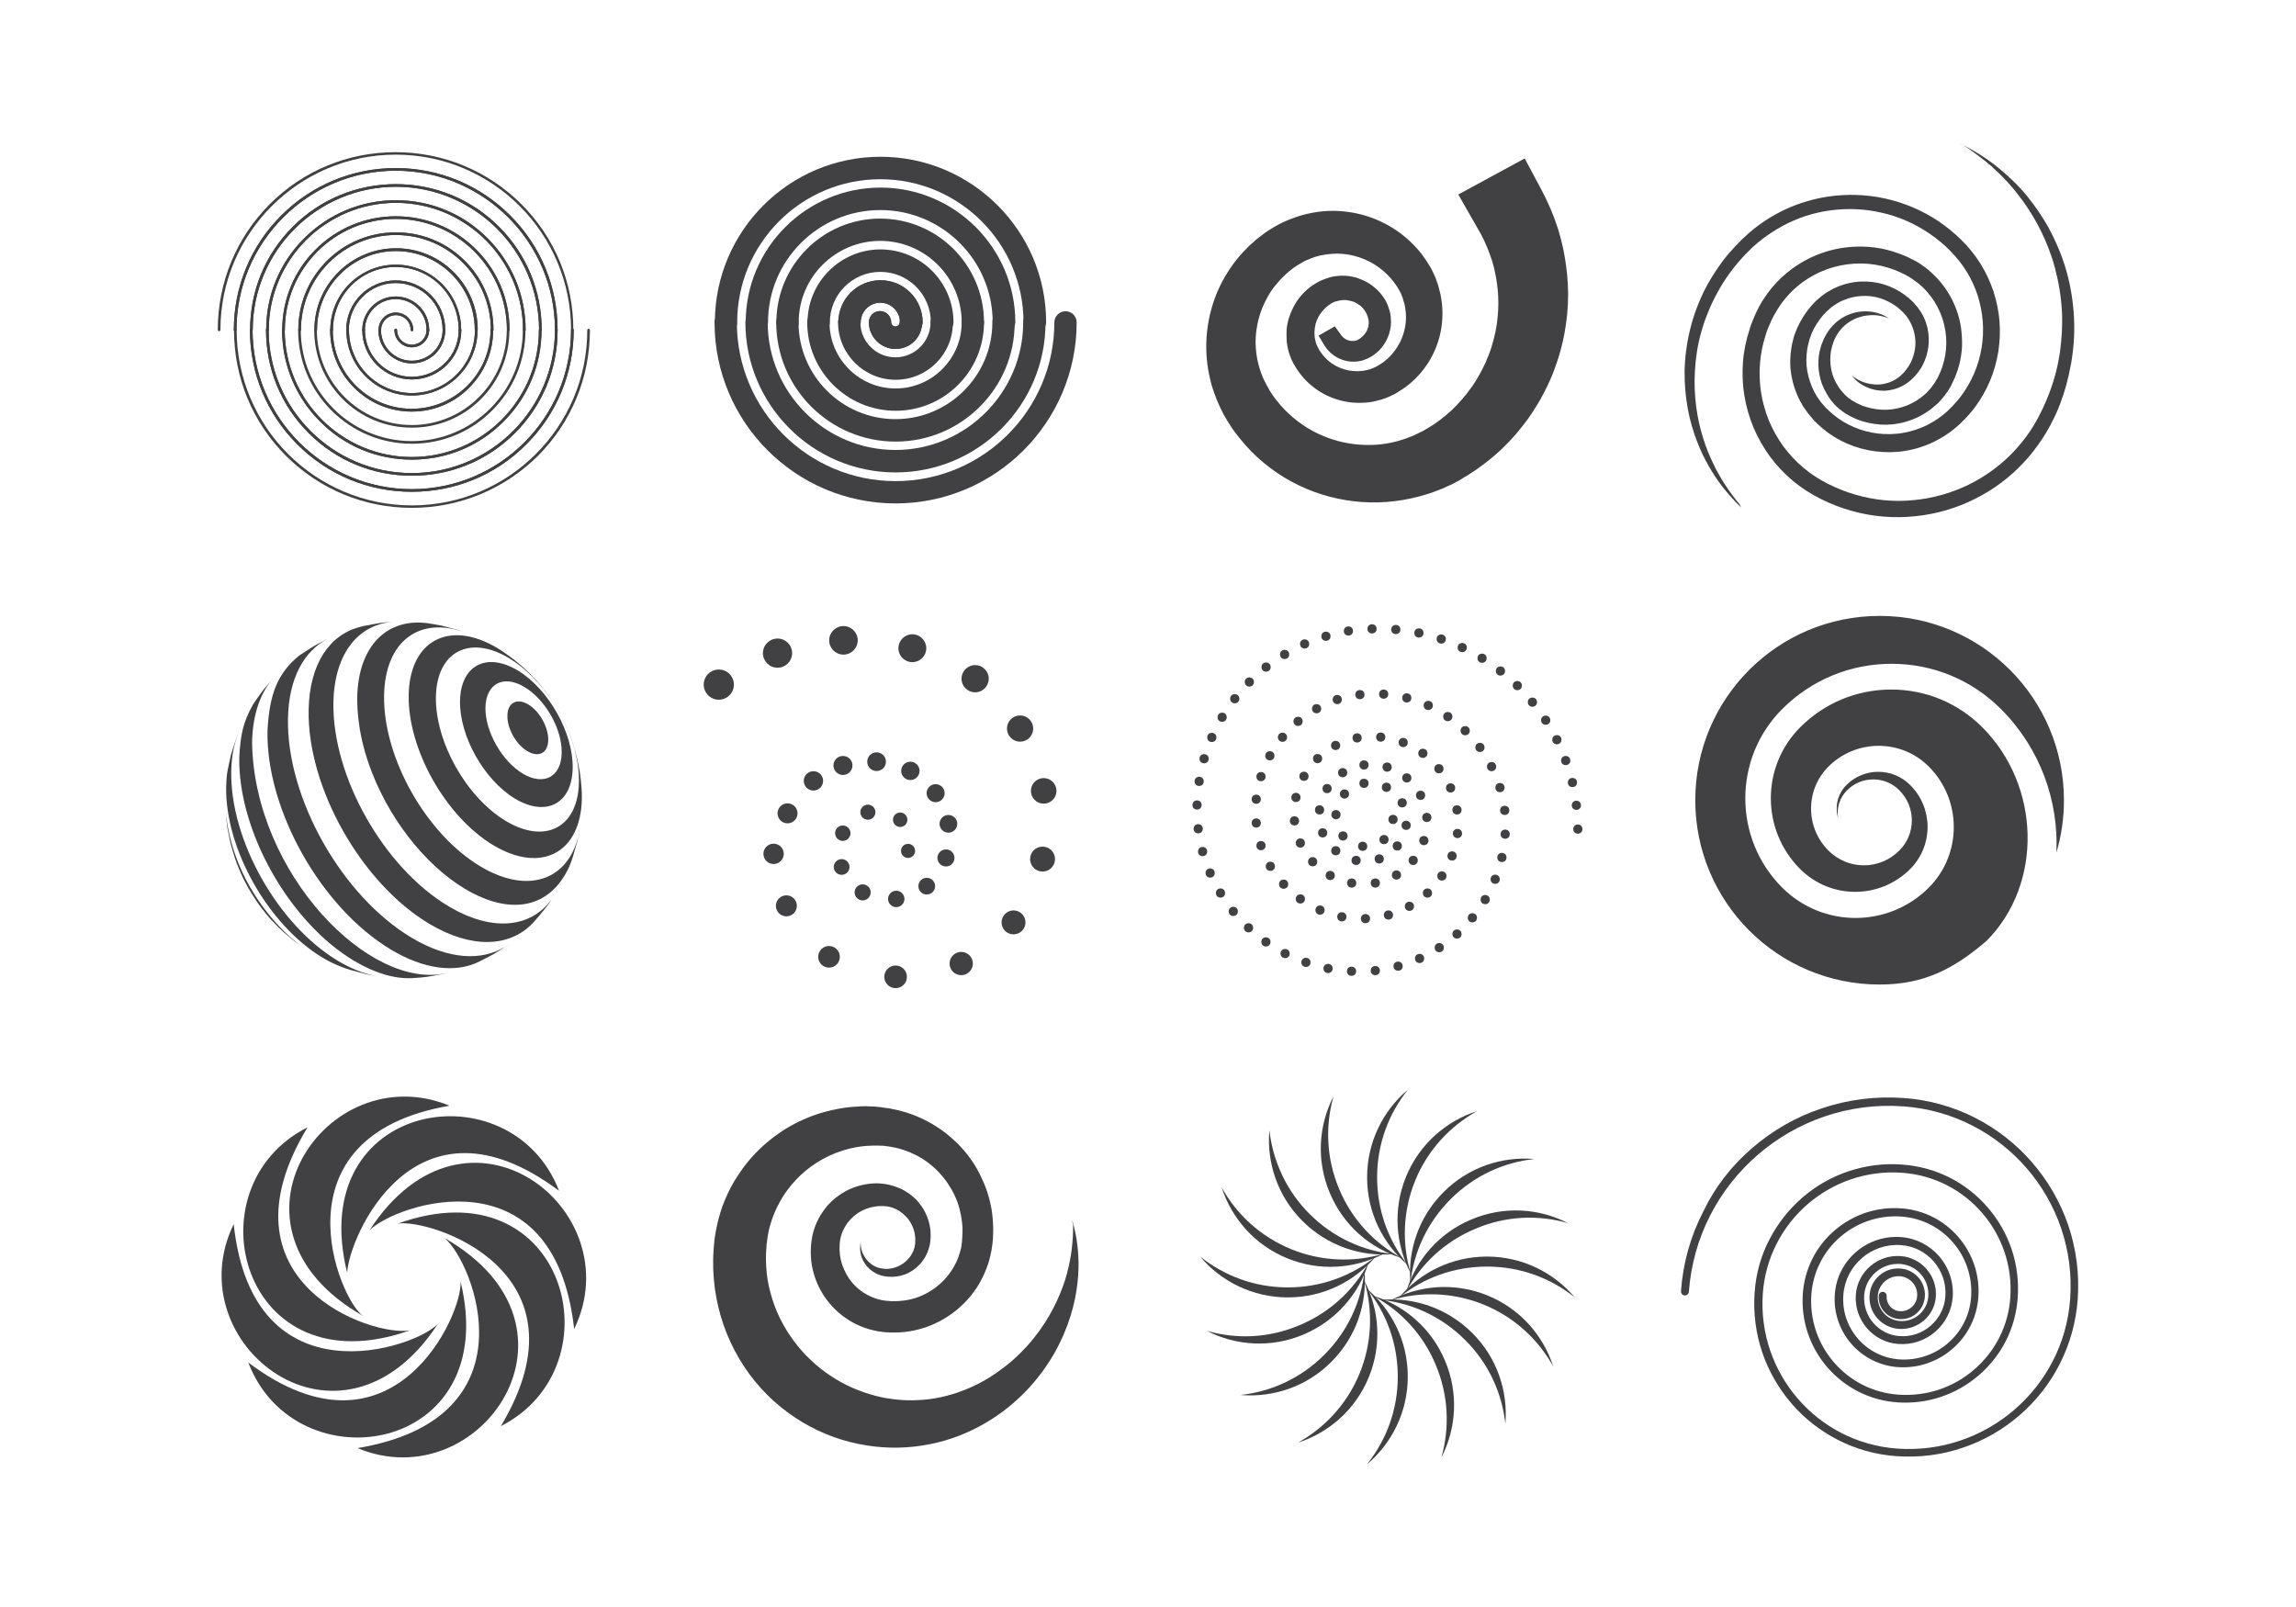 <?xml version="1.0" encoding="utf-8"?>
<!-- Generator: Adobe Illustrator 18.0.0, SVG Export Plug-In . SVG Version: 6.00 Build 0)  -->
<!DOCTYPE svg PUBLIC "-//W3C//DTD SVG 1.1//EN" "http://www.w3.org/Graphics/SVG/1.1/DTD/svg11.dtd">
<svg version="1.1" id="Layer_1" xmlns="http://www.w3.org/2000/svg" xmlns:xlink="http://www.w3.org/1999/xlink" x="0px" y="0px"
	 viewBox="0 0 1400 980" enable-background="new 0 0 1400 980" xml:space="preserve">
<g>
	<g>
		<g>
			<path fill="#414042" d="M349,202c-0.4,0-0.8-0.4-0.8-0.8c0-58.9-47.9-106.9-106.9-106.9c-58.9,0-106.9,47.9-106.9,106.9
				c0,0.4-0.4,0.8-0.8,0.8s-0.8-0.4-0.8-0.8c0-29,11.3-56.2,31.7-76.7c20.5-20.5,47.7-31.7,76.7-31.7c29,0,56.2,11.3,76.7,31.7
				c20.5,20.5,31.7,47.7,31.7,76.7C349.8,201.7,349.5,202,349,202z"/>
		</g>
		<g>
			<path fill="#414042" d="M339.2,202c-0.4,0-0.8-0.4-0.8-0.8c0-53.5-43.6-97.1-97.1-97.1c-53.5,0-97.1,43.6-97.1,97.1
				c0,0.4-0.4,0.8-0.8,0.8c-0.4,0-0.8-0.4-0.8-0.8c0-26.4,10.3-51.2,28.9-69.8s43.4-28.9,69.8-28.9s51.2,10.3,69.8,28.9
				c18.6,18.6,28.9,43.4,28.9,69.8C340,201.7,339.7,202,339.2,202z"/>
		</g>
		<g>
			<path fill="#414042" d="M339.2,202c-0.4,0-0.8-0.4-0.8-0.8c0-53.5-43.6-97.1-97.1-97.1c-53.5,0-97.1,43.6-97.1,97.1
				c0,0.4-0.4,0.8-0.8,0.8c-0.4,0-0.8-0.4-0.8-0.8c0-26.4,10.3-51.2,28.9-69.8s43.4-28.9,69.8-28.9s51.2,10.3,69.8,28.9
				c18.6,18.6,28.9,43.4,28.9,69.8C340,201.7,339.7,202,339.2,202z"/>
		</g>
		<g>
			<path fill="#414042" d="M329.5,202c-0.4,0-0.8-0.4-0.8-0.8c0-48.1-39.2-87.3-87.3-87.3c-48.1,0-87.3,39.2-87.3,87.3
				c0,0.4-0.4,0.8-0.8,0.8s-0.8-0.4-0.8-0.8c0-23.8,9.2-46.1,26-62.9c16.8-16.8,39.1-26,62.9-26c23.8,0,46.1,9.2,62.9,26
				c16.8,16.8,26,39.1,26,62.9C330.2,201.7,329.9,202,329.5,202z"/>
		</g>
		<g>
			<path fill="#414042" d="M329.5,202c-0.4,0-0.8-0.4-0.8-0.8c0-48.1-39.2-87.3-87.3-87.3c-48.1,0-87.3,39.2-87.3,87.3
				c0,0.4-0.4,0.8-0.8,0.8s-0.8-0.4-0.8-0.8c0-23.8,9.2-46.1,26-62.9c16.8-16.8,39.1-26,62.9-26c23.8,0,46.1,9.2,62.9,26
				c16.8,16.8,26,39.1,26,62.9C330.2,201.7,329.9,202,329.5,202z"/>
		</g>
		<g>
			<path fill="#414042" d="M319.7,202c-0.4,0-0.8-0.4-0.8-0.8c0-42.7-34.8-77.5-77.5-77.5s-77.5,34.8-77.5,77.5
				c0,0.4-0.4,0.8-0.8,0.8s-0.8-0.4-0.8-0.8c0-21.1,8.2-41,23.2-55.9c14.9-14.9,34.8-23.2,55.9-23.2s41,8.2,55.9,23.2
				c14.9,14.9,23.2,34.8,23.2,55.9C320.5,201.7,320.1,202,319.7,202z"/>
		</g>
		<g>
			<path fill="#414042" d="M319.7,202c-0.4,0-0.8-0.4-0.8-0.8c0-42.7-34.8-77.5-77.5-77.5s-77.5,34.8-77.5,77.5
				c0,0.4-0.4,0.8-0.8,0.8s-0.8-0.4-0.8-0.8c0-21.1,8.2-41,23.2-55.9c14.9-14.9,34.8-23.2,55.9-23.2s41,8.2,55.9,23.2
				c14.9,14.9,23.2,34.8,23.2,55.9C320.5,201.7,320.1,202,319.7,202z"/>
		</g>
		<g>
			<path fill="#414042" d="M309.9,202c-0.4,0-0.8-0.4-0.8-0.8c0-37.3-30.4-67.7-67.7-67.7s-67.7,30.4-67.7,67.7
				c0,0.4-0.4,0.8-0.8,0.8s-0.8-0.4-0.8-0.8c0-18.5,7.2-35.9,20.3-49c13.1-13.1,30.5-20.3,49-20.3s35.9,7.2,49,20.3
				c13.1,13.1,20.3,30.5,20.3,49C310.7,201.7,310.3,202,309.9,202z"/>
		</g>
		<g>
			<path fill="#414042" d="M309.9,202c-0.4,0-0.8-0.4-0.8-0.8c0-37.3-30.4-67.7-67.7-67.7s-67.7,30.4-67.7,67.7
				c0,0.4-0.4,0.8-0.8,0.8s-0.8-0.4-0.8-0.8c0-18.5,7.2-35.9,20.3-49c13.1-13.1,30.5-20.3,49-20.3s35.9,7.2,49,20.3
				c13.1,13.1,20.3,30.5,20.3,49C310.7,201.7,310.3,202,309.9,202z"/>
		</g>
		<g>
			<path fill="#414042" d="M300.1,202c-0.4,0-0.8-0.4-0.8-0.8c0-31.9-26-57.9-57.9-57.9s-57.9,26-57.9,57.9c0,0.4-0.4,0.8-0.8,0.8
				s-0.8-0.4-0.8-0.8c0-15.9,6.2-30.9,17.4-42.1c11.2-11.2,26.2-17.4,42.1-17.4c15.9,0,30.9,6.2,42.1,17.4
				c11.2,11.2,17.4,26.2,17.4,42.1C300.9,201.7,300.5,202,300.1,202z"/>
		</g>
		<g>
			<path fill="#414042" d="M300.1,202c-0.4,0-0.8-0.4-0.8-0.8c0-31.9-26-57.9-57.9-57.9s-57.9,26-57.9,57.9c0,0.4-0.4,0.8-0.8,0.8
				s-0.8-0.4-0.8-0.8c0-15.9,6.2-30.9,17.4-42.1c11.2-11.2,26.2-17.4,42.1-17.4c15.9,0,30.9,6.2,42.1,17.4
				c11.2,11.2,17.4,26.2,17.4,42.1C300.9,201.7,300.5,202,300.1,202z"/>
		</g>
		<g>
			<path fill="#414042" d="M290.3,202c-0.4,0-0.8-0.4-0.8-0.8c0-26.5-21.6-48.1-48.1-48.1s-48.1,21.6-48.1,48.1
				c0,0.4-0.4,0.8-0.8,0.8c-0.4,0-0.8-0.4-0.8-0.8c0-13.3,5.2-25.8,14.6-35.2s21.9-14.6,35.2-14.6c13.3,0,25.8,5.2,35.2,14.6
				c9.4,9.4,14.6,21.9,14.6,35.2C291.1,201.7,290.7,202,290.3,202z"/>
		</g>
		<g>
			<path fill="#414042" d="M290.3,202c-0.4,0-0.8-0.4-0.8-0.8c0-26.5-21.6-48.1-48.1-48.1s-48.1,21.6-48.1,48.1
				c0,0.4-0.4,0.8-0.8,0.8c-0.4,0-0.8-0.4-0.8-0.8c0-13.3,5.2-25.8,14.6-35.2s21.9-14.6,35.2-14.6c13.3,0,25.8,5.2,35.2,14.6
				c9.4,9.4,14.6,21.9,14.6,35.2C291.1,201.7,290.7,202,290.3,202z"/>
		</g>
		<g>
			<path fill="#414042" d="M280.5,202c-0.4,0-0.8-0.4-0.8-0.8c0-21.2-17.2-38.4-38.4-38.4S203,180.1,203,201.3
				c0,0.4-0.4,0.8-0.8,0.8s-0.8-0.4-0.8-0.8c0-22,17.9-39.9,39.9-39.9s39.9,17.9,39.9,39.9C281.3,201.7,281,202,280.5,202z"/>
		</g>
		<g>
			<path fill="#414042" d="M280.5,202c-0.4,0-0.8-0.4-0.8-0.8c0-21.2-17.2-38.4-38.4-38.4S203,180.1,203,201.3
				c0,0.4-0.4,0.8-0.8,0.8s-0.8-0.4-0.8-0.8c0-22,17.9-39.9,39.9-39.9s39.9,17.9,39.9,39.9C281.3,201.7,281,202,280.5,202z"/>
		</g>
		<g>
			<path fill="#414042" d="M270.7,202c-0.4,0-0.8-0.4-0.8-0.8c0-15.8-12.8-28.6-28.6-28.6s-28.6,12.8-28.6,28.6
				c0,0.4-0.4,0.8-0.8,0.8s-0.8-0.4-0.8-0.8c0-16.6,13.5-30.2,30.2-30.2s30.2,13.5,30.2,30.2C271.5,201.7,271.2,202,270.7,202z"/>
		</g>
		<g>
			<path fill="#414042" d="M270.7,202c-0.4,0-0.8-0.4-0.8-0.8c0-15.8-12.8-28.6-28.6-28.6s-28.6,12.8-28.6,28.6
				c0,0.4-0.4,0.8-0.8,0.8s-0.8-0.4-0.8-0.8c0-16.6,13.5-30.2,30.2-30.2s30.2,13.5,30.2,30.2C271.5,201.7,271.2,202,270.7,202z"/>
		</g>
		<g>
			<path fill="#414042" d="M260.9,202c-0.4,0-0.8-0.4-0.8-0.8c0-10.4-8.4-18.8-18.8-18.8s-18.8,8.4-18.8,18.8c0,0.4-0.4,0.8-0.8,0.8
				c-0.4,0-0.8-0.4-0.8-0.8c0-11.2,9.1-20.4,20.4-20.4c11.2,0,20.4,9.1,20.4,20.4C261.7,201.7,261.4,202,260.9,202z"/>
		</g>
		<g>
			<path fill="#414042" d="M260.9,202c-0.4,0-0.8-0.4-0.8-0.8c0-10.4-8.4-18.8-18.8-18.8s-18.8,8.4-18.8,18.8c0,0.4-0.4,0.8-0.8,0.8
				c-0.4,0-0.8-0.4-0.8-0.8c0-11.2,9.1-20.4,20.4-20.4c11.2,0,20.4,9.1,20.4,20.4C261.7,201.7,261.4,202,260.9,202z"/>
		</g>
		<g>
			<path fill="#414042" d="M251.2,202c-0.4,0-0.8-0.4-0.8-0.8c0-5-4-9-9-9c-5,0-9,4-9,9c0,0.4-0.4,0.8-0.8,0.8s-0.8-0.4-0.8-0.8
				c0-5.8,4.7-10.6,10.6-10.6c5.8,0,10.6,4.7,10.6,10.6C251.9,201.7,251.6,202,251.2,202z"/>
		</g>
		<g>
			<path fill="#414042" d="M251.2,202c-0.4,0-0.8-0.4-0.8-0.8c0-5-4-9-9-9c-5,0-9,4-9,9c0,0.4-0.4,0.8-0.8,0.8s-0.8-0.4-0.8-0.8
				c0-5.8,4.7-10.6,10.6-10.6c5.8,0,10.6,4.7,10.6,10.6C251.9,201.7,251.6,202,251.2,202z"/>
		</g>
		<g>
			<path fill="#414042" d="M251.1,299.9c-26.4,0-51.2-10.3-69.8-28.9s-28.9-43.4-28.9-69.8c0-0.4,0.4-0.8,0.8-0.8s0.8,0.4,0.8,0.8
				c0,53.5,43.6,97.1,97.1,97.1c53.5,0,97.1-43.6,97.1-97.1c0-0.4,0.4-0.8,0.8-0.8s0.8,0.4,0.8,0.8c0,26.4-10.3,51.2-28.9,69.8
				C302.3,289.7,277.5,299.9,251.1,299.9z"/>
		</g>
		<g>
			<path fill="#414042" d="M251.1,309.7c-29,0-56.2-11.3-76.7-31.7c-20.5-20.5-31.7-47.7-31.7-76.7c0-0.4,0.4-0.8,0.8-0.8
				s0.8,0.4,0.8,0.8c0,58.9,47.9,106.9,106.9,106.9c58.9,0,106.9-47.9,106.9-106.9c0-0.4,0.4-0.8,0.8-0.8c0.4,0,0.8,0.4,0.8,0.8
				c0,29-11.3,56.2-31.7,76.7C307.4,298.4,280.1,309.7,251.1,309.7z"/>
		</g>
		<g>
			<path fill="#414042" d="M251.1,290.1c-23.8,0-46.1-9.2-62.9-26c-16.8-16.8-26-39.1-26-62.9c0-0.4,0.4-0.8,0.8-0.8
				s0.8,0.4,0.8,0.8c0,48.1,39.2,87.3,87.3,87.3c48.1,0,87.3-39.2,87.3-87.3c0-0.4,0.4-0.8,0.8-0.8s0.8,0.4,0.8,0.8
				c0,23.8-9.2,46.1-26,62.9C297.2,280.9,274.9,290.1,251.1,290.1z"/>
		</g>
		<g>
			<path fill="#414042" d="M251.1,299.9c-26.4,0-51.2-10.3-69.8-28.9s-28.9-43.4-28.9-69.8c0-0.4,0.4-0.8,0.8-0.8s0.8,0.4,0.8,0.8
				c0,53.5,43.6,97.1,97.1,97.1c53.5,0,97.1-43.6,97.1-97.1c0-0.4,0.4-0.8,0.8-0.8s0.8,0.4,0.8,0.8c0,26.4-10.3,51.2-28.9,69.8
				C302.3,289.7,277.5,299.9,251.1,299.9z"/>
		</g>
		<g>
			<path fill="#414042" d="M251.1,280.3c-21.1,0-41-8.2-55.9-23.2c-14.9-14.9-23.2-34.8-23.2-55.9c0-0.4,0.4-0.8,0.8-0.8
				s0.8,0.4,0.8,0.8c0,42.7,34.8,77.5,77.5,77.5s77.5-34.8,77.5-77.5c0-0.4,0.4-0.8,0.8-0.8c0.4,0,0.8,0.4,0.8,0.8
				c0,21.1-8.2,41-23.2,55.9C292.1,272.1,272.3,280.3,251.1,280.3z"/>
		</g>
		<g>
			<path fill="#414042" d="M251.1,290.1c-23.8,0-46.1-9.2-62.9-26c-16.8-16.8-26-39.1-26-62.9c0-0.4,0.4-0.8,0.8-0.8
				s0.8,0.4,0.8,0.8c0,48.1,39.2,87.3,87.3,87.3c48.1,0,87.3-39.2,87.3-87.3c0-0.4,0.4-0.8,0.8-0.8s0.8,0.4,0.8,0.8
				c0,23.8-9.2,46.1-26,62.9C297.2,280.9,274.9,290.1,251.1,290.1z"/>
		</g>
		<g>
			<path fill="#414042" d="M251.1,270.6c-18.5,0-35.9-7.2-49-20.3s-20.3-30.5-20.3-49c0-0.4,0.4-0.8,0.8-0.8s0.8,0.4,0.8,0.8
				c0,37.3,30.4,67.7,67.7,67.7s67.7-30.4,67.7-67.7c0-0.4,0.4-0.8,0.8-0.8s0.8,0.4,0.8,0.8c0,18.5-7.2,35.9-20.3,49
				C287.1,263.4,269.7,270.6,251.1,270.6z"/>
		</g>
		<g>
			<path fill="#414042" d="M251.1,280.3c-21.1,0-41-8.2-55.9-23.2c-14.9-14.9-23.2-34.8-23.2-55.9c0-0.4,0.4-0.8,0.8-0.8
				s0.8,0.4,0.8,0.8c0,42.7,34.8,77.5,77.5,77.5s77.5-34.8,77.5-77.5c0-0.4,0.4-0.8,0.8-0.8c0.4,0,0.8,0.4,0.8,0.8
				c0,21.1-8.2,41-23.2,55.9C292.1,272.1,272.3,280.3,251.1,280.3z"/>
		</g>
		<g>
			<path fill="#414042" d="M251.1,251c-13.3,0-25.8-5.2-35.2-14.6s-14.6-21.9-14.6-35.2c0-0.4,0.4-0.8,0.8-0.8s0.8,0.4,0.8,0.8
				c0,26.5,21.6,48.1,48.1,48.1s48.1-21.6,48.1-48.1c0-0.4,0.4-0.8,0.8-0.8c0.4,0,0.8,0.4,0.8,0.8c0,13.3-5.2,25.8-14.6,35.2
				C276.9,245.8,264.4,251,251.1,251z"/>
		</g>
		<g>
			<path fill="#414042" d="M251.1,260.8c-15.9,0-30.9-6.2-42.1-17.4c-11.2-11.2-17.4-26.2-17.4-42.1c0-0.4,0.4-0.8,0.8-0.8
				s0.8,0.4,0.8,0.8c0,31.9,26,57.9,57.9,57.9s57.9-26,57.9-57.9c0-0.4,0.4-0.8,0.8-0.8s0.8,0.4,0.8,0.8c0,15.9-6.2,30.9-17.4,42.1
				C282,254.6,267.1,260.8,251.1,260.8z"/>
		</g>
		<g>
			<path fill="#414042" d="M251.1,241.2c-22,0-39.9-17.9-39.9-39.9c0-0.4,0.4-0.8,0.8-0.8c0.4,0,0.8,0.4,0.8,0.8
				c0,21.2,17.2,38.4,38.4,38.4s38.4-17.2,38.4-38.4c0-0.4,0.4-0.8,0.8-0.8s0.8,0.4,0.8,0.8C291.1,223.3,273.2,241.2,251.1,241.2z"
				/>
		</g>
		<g>
			<path fill="#414042" d="M251.1,251c-13.3,0-25.8-5.2-35.2-14.6s-14.6-21.9-14.6-35.2c0-0.4,0.4-0.8,0.8-0.8s0.8,0.4,0.8,0.8
				c0,26.5,21.6,48.1,48.1,48.1s48.1-21.6,48.1-48.1c0-0.4,0.4-0.8,0.8-0.8c0.4,0,0.8,0.4,0.8,0.8c0,13.3-5.2,25.8-14.6,35.2
				C276.9,245.8,264.4,251,251.1,251z"/>
		</g>
		<g>
			<path fill="#414042" d="M251.1,231.4c-16.6,0-30.2-13.5-30.2-30.2c0-0.4,0.4-0.8,0.8-0.8s0.8,0.4,0.8,0.8
				c0,15.8,12.8,28.6,28.6,28.6s28.6-12.8,28.6-28.6c0-0.4,0.4-0.8,0.8-0.8s0.8,0.4,0.8,0.8C281.3,217.9,267.8,231.4,251.1,231.4z"
				/>
		</g>
		<g>
			<path fill="#414042" d="M251.1,241.2c-22,0-39.9-17.9-39.9-39.9c0-0.4,0.4-0.8,0.8-0.8c0.4,0,0.8,0.4,0.8,0.8
				c0,21.2,17.2,38.4,38.4,38.4s38.4-17.2,38.4-38.4c0-0.4,0.4-0.8,0.8-0.8s0.8,0.4,0.8,0.8C291.1,223.3,273.2,241.2,251.1,241.2z"
				/>
		</g>
		<g>
			<path fill="#414042" d="M251.1,221.6c-11.2,0-20.4-9.1-20.4-20.4c0-0.4,0.4-0.8,0.8-0.8s0.8,0.4,0.8,0.8
				c0,10.4,8.4,18.8,18.8,18.8c10.4,0,18.8-8.4,18.8-18.8c0-0.4,0.4-0.8,0.8-0.8s0.8,0.4,0.8,0.8
				C271.5,212.5,262.4,221.6,251.1,221.6z"/>
		</g>
		<g>
			<path fill="#414042" d="M251.1,231.4c-16.6,0-30.2-13.5-30.2-30.2c0-0.4,0.4-0.8,0.8-0.8s0.8,0.4,0.8,0.8
				c0,15.8,12.8,28.6,28.6,28.6s28.6-12.8,28.6-28.6c0-0.4,0.4-0.8,0.8-0.8s0.8,0.4,0.8,0.8C281.3,217.9,267.8,231.4,251.1,231.4z"
				/>
		</g>
		<g>
			<path fill="#414042" d="M251.1,211.8c-5.8,0-10.6-4.7-10.6-10.6c0-0.4,0.4-0.8,0.8-0.8s0.8,0.4,0.8,0.8c0,5,4,9,9,9c5,0,9-4,9-9
				c0-0.4,0.4-0.8,0.8-0.8s0.8,0.4,0.8,0.8C261.7,207.1,257,211.8,251.1,211.8z"/>
		</g>
		<g>
			<path fill="#414042" d="M251.1,221.6c-11.2,0-20.4-9.1-20.4-20.4c0-0.4,0.4-0.8,0.8-0.8s0.8,0.4,0.8,0.8
				c0,10.4,8.4,18.8,18.8,18.8c10.4,0,18.8-8.4,18.8-18.8c0-0.4,0.4-0.8,0.8-0.8s0.8,0.4,0.8,0.8
				C271.5,212.5,262.4,221.6,251.1,221.6z"/>
		</g>
		<g>
			<path fill="#414042" d="M251.1,211.8c-5.8,0-10.6-4.7-10.6-10.6c0-0.4,0.4-0.8,0.8-0.8s0.8,0.4,0.8,0.8c0,5,4,9,9,9c5,0,9-4,9-9
				c0-0.4,0.4-0.8,0.8-0.8s0.8,0.4,0.8,0.8C261.7,207.1,257,211.8,251.1,211.8z"/>
		</g>
	</g>
	<g>
		<g>
			<path fill="#414042" d="M546.1,307c-60.9,0-110.4-49.5-110.4-110.4c0-3.8,3.1-6.8,6.8-6.8s6.8,3.1,6.8,6.8
				c0,53.4,43.4,96.8,96.8,96.8s96.8-43.4,96.8-96.8c0-3.8,3.1-6.8,6.8-6.8c3.8,0,6.8,3.1,6.8,6.8C656.5,257.4,607,307,546.1,307z"
				/>
		</g>
		<g>
			<path fill="#414042" d="M546.1,288.1c-50.5,0-91.6-41.1-91.6-91.6c0-3.8,3.1-6.8,6.8-6.8s6.8,3.1,6.8,6.8c0,43,35,77.9,77.9,77.9
				s77.9-35,77.9-77.9c0-3.8,3.1-6.8,6.8-6.8c3.8,0,6.8,3.1,6.8,6.8C637.7,247,596.6,288.1,546.1,288.1z"/>
		</g>
		<g>
			<path fill="#414042" d="M546.1,269.3c-40.1,0-72.8-32.6-72.8-72.8c0-3.8,3.1-6.8,6.8-6.8c3.8,0,6.8,3.1,6.8,6.8
				c0,32.6,26.5,59.1,59.1,59.1s59.1-26.5,59.1-59.1c0-3.8,3.1-6.8,6.8-6.8c3.8,0,6.8,3.1,6.8,6.8
				C618.9,236.7,586.2,269.3,546.1,269.3z"/>
		</g>
		<g>
			<path fill="#414042" d="M546.1,250.5c-29.7,0-53.9-24.2-53.9-53.9c0-3.8,3.1-6.8,6.8-6.8c3.8,0,6.8,3.1,6.8,6.8
				c0,22.2,18.1,40.3,40.3,40.3s40.3-18.1,40.3-40.3c0-3.8,3.1-6.8,6.8-6.8c3.8,0,6.8,3.1,6.8,6.8
				C600,226.3,575.9,250.5,546.1,250.5z"/>
		</g>
		<g>
			<path fill="#414042" d="M546.1,231.6c-19.3,0-35.1-15.7-35.1-35.1c0-3.8,3.1-6.8,6.8-6.8c3.8,0,6.8,3.1,6.8,6.8
				c0,11.8,9.6,21.4,21.4,21.4s21.4-9.6,21.4-21.4c0-3.8,3.1-6.8,6.8-6.8s6.8,3.1,6.8,6.8C581.2,215.9,565.5,231.6,546.1,231.6z"/>
		</g>
		<g>
			<path fill="#414042" d="M546.1,212.8c-9,0-16.3-7.3-16.3-16.3c0-3.8,3.1-6.8,6.8-6.8c3.8,0,6.8,3.1,6.8,6.8
				c0,1.4,1.2,2.6,2.6,2.6s2.6-1.2,2.6-2.6c0-3.8,3.1-6.8,6.8-6.8c3.8,0,6.8,3.1,6.8,6.8C562.4,205.5,555.1,212.8,546.1,212.8z"/>
		</g>
		<g>
			<path fill="#414042" d="M546.1,212.8c-9,0-16.3-7.3-16.3-16.3c0-3.8,3.1-6.8,6.8-6.8c3.8,0,6.8,3.1,6.8,6.8
				c0,1.4,1.2,2.6,2.6,2.6s2.6-1.2,2.6-2.6c0-3.8,3.1-6.8,6.8-6.8c3.8,0,6.8,3.1,6.8,6.8C562.4,205.5,555.1,212.8,546.1,212.8z"/>
		</g>
		<g>
			<path fill="#414042" d="M630.9,203.4c-3.8,0-6.8-3.1-6.8-6.8c0-48.2-39.2-87.3-87.3-87.3c-48.2,0-87.3,39.2-87.3,87.3
				c0,3.8-3.1,6.8-6.8,6.8c-3.8,0-6.8-3.1-6.8-6.8c0-55.7,45.3-101,101-101c55.7,0,101,45.3,101,101
				C637.7,200.3,634.7,203.4,630.9,203.4z"/>
		</g>
		<g>
			<path fill="#414042" d="M612.1,203.4c-3.8,0-6.8-3.1-6.8-6.8c0-37.8-30.7-68.5-68.5-68.5c-37.8,0-68.5,30.7-68.5,68.5
				c0,3.8-3.1,6.8-6.8,6.8c-3.8,0-6.8-3.1-6.8-6.8c0-45.3,36.9-82.2,82.2-82.2c45.3,0,82.2,36.9,82.2,82.2
				C618.9,200.3,615.8,203.4,612.1,203.4z"/>
		</g>
		<g>
			<path fill="#414042" d="M593.2,203.4c-3.8,0-6.8-3.1-6.8-6.8c0-27.4-22.3-49.7-49.7-49.7c-27.4,0-49.7,22.3-49.7,49.7
				c0,3.8-3.1,6.8-6.8,6.8s-6.8-3.1-6.8-6.8c0-34.9,28.4-63.3,63.3-63.3c34.9,0,63.3,28.4,63.3,63.3
				C600.1,200.3,597,203.4,593.2,203.4z"/>
		</g>
		<g>
			<path fill="#414042" d="M574.4,203.4c-3.8,0-6.8-3.1-6.8-6.8c0-17-13.8-30.8-30.8-30.8c-17,0-30.8,13.8-30.8,30.8
				c0,3.8-3.1,6.8-6.8,6.8s-6.8-3.1-6.8-6.8c0-24.5,20-44.5,44.5-44.5c24.5,0,44.5,20,44.5,44.5
				C581.2,200.3,578.2,203.4,574.4,203.4z"/>
		</g>
		<g>
			<path fill="#414042" d="M555.6,203.4c-3.8,0-6.8-3.1-6.8-6.8c0-6.6-5.4-12-12-12c-6.6,0-12,5.4-12,12c0,3.8-3.1,6.8-6.8,6.8
				s-6.8-3.1-6.8-6.8c0-14.2,11.5-25.7,25.7-25.7c14.2,0,25.7,11.5,25.7,25.7C562.4,200.3,559.3,203.4,555.6,203.4z"/>
		</g>
		<g>
			<path fill="#414042" d="M555.6,203.4c-3.8,0-6.8-3.1-6.8-6.8c0-6.6-5.4-12-12-12c-6.6,0-12,5.4-12,12c0,3.8-3.1,6.8-6.8,6.8
				s-6.8-3.1-6.8-6.8c0-14.2,11.5-25.7,25.7-25.7c14.2,0,25.7,11.5,25.7,25.7C562.4,200.3,559.3,203.4,555.6,203.4z"/>
		</g>
	</g>
	<path fill="#414042" d="M940.1,116.1c0,0,0.3,0.7,1,2c0.3,0.6,0.7,1.5,1.2,2.4c0.1,0.2,0.3,0.5,0.4,0.8c0.2,0.3,0.3,0.7,0.5,1.1
		c0.3,0.7,0.7,1.5,1.1,2.4c0.4,0.8,0.8,1.7,1.2,2.6c0.4,0.9,0.7,1.8,1.1,2.8c0.8,1.9,1.6,4,2.4,6.4c0.4,1.2,0.8,2.4,1.2,3.6
		c0.4,1.3,0.7,2.6,1.1,3.9c0.8,2.7,1.4,5.6,2.1,8.7c1.2,6.2,2.2,13.1,2.6,20.7c0.4,7.6,0.1,15.8-1.2,24.4
		c-1.2,8.6-3.4,17.7-6.8,26.8c-1.6,4.6-3.7,9.2-6,13.7c-0.6,1.1-1.2,2.3-1.8,3.4c-0.6,1.1-1.2,2.3-1.9,3.4c-1.4,2.2-2.7,4.5-4.2,6.7
		c-2.9,4.5-6.3,8.7-9.9,13c-0.9,1-1.9,2.1-2.8,3.1l-1.4,1.5l-1.5,1.5c-1,1-2,2-3,3c-1.1,1-2.1,1.9-3.2,2.9l-1.6,1.4l-1.7,1.4
		c-1.1,0.9-2.2,1.8-3.4,2.7c-1.2,0.9-2.3,1.7-3.5,2.6l-1.8,1.3l-1.8,1.2c-1.2,0.8-2.5,1.6-3.7,2.4c-1.3,0.7-2.6,1.5-3.8,2.3l-1,0.6
		l-0.5,0.3l-0.7,0.4l-0.2,0.1l-1.7,0.9l-1.7,0.9l-0.5,0.2l-0.6,0.3l-1.2,0.5l-2.3,1.1l-1.2,0.5l-1.1,0.4c-1.5,0.6-2.9,1.2-4.4,1.7
		c-1.5,0.5-3,1-4.5,1.5c-1.5,0.4-3.1,0.9-4.6,1.3c-6.2,1.6-12.6,2.7-19.2,3.2c-13.1,1-26.5-0.5-39.4-4.5
		c-12.9-4-25.1-10.6-35.7-19.4c-5.3-4.4-10.2-9.4-14.5-14.8c-1.1-1.3-2.1-2.7-3.2-4.1c-1.1-1.4-2-2.8-2.9-4.3
		c-1-1.4-1.9-2.9-2.7-4.4l-0.7-1.1l-0.3-0.6l-0.3-0.6l-0.1-0.2l-1-2l-0.5-1l-0.6-1.3l-1.2-2.7c-0.7-1.7-1.4-3.4-2-5.1
		c-0.6-1.7-1.2-3.4-1.7-5.2c-0.5-1.7-0.9-3.5-1.3-5.3c-1.6-7.1-2.2-14.4-1.9-21.7c0.6-14.5,4.9-28.9,12.6-41.2
		c3.8-6.2,8.4-11.8,13.6-16.8c2.6-2.4,5.4-4.8,8.3-6.9c1.4-1.1,2.9-2.1,4.4-3c0.7-0.5,1.5-0.9,2.3-1.4l2.6-1.5l2-1l0.5-0.3l0.7-0.3
		l1.4-0.6l1.4-0.6l1.3-0.5c0.9-0.3,1.7-0.7,2.6-1c3.5-1.3,7.1-2.2,10.7-2.9c3.6-0.7,7.3-1.1,10.9-1.2c3.7-0.1,7.3,0.1,10.9,0.6
		c14.4,1.9,27.9,8.4,38.1,18.1c2.5,2.4,4.9,5,7.1,7.8c2.1,2.8,4,5.7,5.7,8.7c0.6,1.1,0.2,0.4,0.4,0.8l0.1,0.2l0.2,0.5l0.5,1l0.9,1.9
		c0.1,0.3,0.3,0.8,0.5,1.2l0.5,1.4l1,2.8l0.2,0.7c0.1,0.2,0.1,0.4,0.2,0.7l0.3,1.3l0.7,2.6c0.2,0.9,0.4,1.7,0.5,2.6l0.4,2.6
		c0.9,7,0.4,14.1-1.2,20.7c-1.7,6.7-4.5,12.9-8.4,18.4c-3.8,5.5-8.6,10.2-14,13.9c-1.4,0.9-2.7,1.7-4.1,2.6l-0.3,0.2
		c0,0-1,0.5-0.7,0.4l-0.4,0.2l-0.9,0.4l-1.8,0.9c-1.6,0.7-3.5,1.4-5.1,1.9l-2.4,0.6c-0.8,0.2-1.6,0.4-2.4,0.6
		c-6.5,1.2-13.1,1-19.2-0.5c-6.2-1.5-11.9-4.2-16.8-7.9c-4.9-3.7-8.9-8.3-11.8-13.3l-0.3-0.5c-0.1-0.3,0.1,0.2-0.4-0.6l-0.1-0.2
		l-0.4-0.8l-0.8-1.6c-0.3-0.7-0.6-1.5-0.9-2.3c-0.3-0.8-0.6-1.6-0.8-2.3c-0.4-1.5-0.8-2.9-1-4.4c-0.1-0.7-0.2-1.5-0.3-2.2
		c0-0.7-0.1-1.5-0.1-2.2c-0.1-1.5,0-2.9,0-4.4c0-0.7,0.1-1.4,0.2-2.1c0.1-0.7,0.2-1.4,0.3-2.1c0.2-0.7,0.3-1.4,0.5-2.1
		c0.2-0.7,0.3-1.4,0.6-2c0.5-1.3,0.9-2.7,1.5-3.9c2.2-5.1,5.5-9.5,9.5-13c1-0.9,2-1.6,3.1-2.4c1.1-0.7,2.2-1.4,3.3-2
		c0,0,0.8-0.4,0.5-0.3l0.2-0.1l0.3-0.2l0.7-0.3l0.7-0.3l0.2-0.1l0.3-0.1l0.5-0.2c0.7-0.3,1.4-0.5,2.1-0.8c0.4-0.1,0.7-0.2,1-0.3
		l0.9-0.3c2.5-0.7,5.1-0.9,7.6-1c1.3,0.1,2.5,0,3.7,0.2c0.6,0.1,1.2,0.2,1.8,0.3c0.6,0.1,1.2,0.3,1.8,0.4c1.2,0.2,2.3,0.7,3.4,1.1
		c1.1,0.4,2.2,0.9,3.2,1.4c2.1,1.1,4,2.3,5.7,3.8c0.4,0.4,0.8,0.7,1.3,1.1c0.4,0.4,0.8,0.8,1.2,1.2c0.4,0.4,0.8,0.8,1.1,1.2
		c0.3,0.4,0.7,0.9,1,1.3c0.7,0.8,1.2,1.8,1.8,2.6l0.4,0.7l0.1,0.2c-0.1-0.2,0.3,0.5,0.3,0.5l0.1,0.3c0.2,0.4,0.3,0.7,0.5,1.1
		l0.1,0.3l0.2,0.4l0.3,0.9c0.2,0.6,0.5,1.2,0.6,1.7c0.3,1,0.6,2.1,0.7,3.1c0.1,0.5,0.2,1,0.2,1.5c0,0.5,0.1,1,0.1,1.5c0.1,1,0,2,0,3
		c-0.3,4-1.5,7.6-3.3,10.7c-1.8,3.1-4.1,5.6-6.7,7.5c-0.6,0.5-1.3,0.9-1.9,1.3l-0.5,0.3l-0.2,0.1c-0.2,0.1,0.2-0.1-0.4,0.2l-0.1,0
		c-0.3,0.1-0.5,0.2-0.7,0.4l-0.4,0.2c-0.1,0-0.1,0.1-0.2,0.1l-0.3,0.1c-0.4,0.2-0.8,0.3-1.2,0.5l-0.6,0.2c-0.2,0.1-0.4,0.1-0.5,0.2
		c-0.4,0.1-0.7,0.2-1.1,0.3c-2.9,0.7-5.6,0.7-8,0.3c-2.4-0.4-4.5-1.2-6.3-2.1c-3.5-1.9-5.7-4.2-6.9-5.8c-0.6-0.8-1-1.5-1.3-1.9
		c-0.3-0.4-0.4-0.7-0.4-0.7l-3.1-5.1l9.9-5.7l3.5,4.8c0,0,0.1,0.1,0.2,0.3c0.1,0.2,0.3,0.5,0.6,0.8c0.6,0.7,1.5,1.5,3,2.3
		c1.5,0.6,3.6,1.1,5.8,0.4l0.4-0.1c0.1,0,0.2,0,0.2-0.1l0.1-0.1c0.2-0.1,0.2,0,0.8-0.4c0.2-0.1,0.5-0.3,0.7-0.4l0.1,0
		c-0.6,0.3-0.1,0.1-0.2,0.1l0.1-0.1l0.2-0.2c0.3-0.2,0.6-0.4,0.9-0.7c1.2-1,2.2-2.2,3-3.7c0.8-1.5,1.3-3.2,1.3-5.1
		c0-0.5,0-0.9-0.1-1.4l-0.1-0.7l-0.2-0.7c-0.1-0.5-0.3-0.9-0.4-1.4c-0.1-0.2-0.2-0.3-0.2-0.5l-0.1-0.2c0,0,0-0.1,0-0.1l-0.1-0.3
		c-0.2-0.3-0.4-0.7-0.6-1.1l-0.1-0.3c-0.1-0.1,0.3,0.5,0.1,0.2l-0.1-0.1l-0.2-0.3c-0.3-0.5-0.6-0.9-1-1.4l-0.6-0.7
		c-0.2-0.2-0.4-0.4-0.6-0.6c-0.2-0.2-0.4-0.4-0.6-0.6l-0.7-0.5c-0.9-0.7-2-1.3-3-1.8c-0.6-0.2-1.1-0.5-1.7-0.6
		c-0.6-0.1-1.2-0.4-1.8-0.4l-0.9-0.2l-0.9-0.1c-0.6-0.1-1.3,0-1.9,0c-1.3,0.1-2.5,0.3-3.8,0.7l-0.5,0.1c-0.2,0-0.3,0.1-0.4,0.1
		c-0.2,0.1-0.4,0.2-0.7,0.3l-0.2,0.1l-0.1,0l-0.2,0.1l-0.7,0.4l-0.7,0.4l-0.3,0.2l-0.2,0.1c-0.4,0.2,0.3-0.2,0.2-0.1
		c-0.6,0.4-1.2,0.8-1.8,1.3c-0.5,0.5-1.1,0.9-1.7,1.5c-2.1,2.1-3.8,4.6-4.9,7.5c-0.3,0.7-0.5,1.5-0.7,2.2c-0.1,0.4-0.2,0.8-0.2,1.1
		l-0.2,1.2l-0.1,1.2c0,0.4-0.1,0.8-0.1,1.2c0,0.8,0,1.6,0.1,2.4l0.1,1.2l0.3,1.2c0.1,0.8,0.4,1.5,0.6,2.3c0.1,0.4,0.3,0.6,0.4,0.9
		l0.4,0.9l0.8,1.5l0.4,0.8l0.1,0.2c-0.4-0.7-0.1-0.1-0.1-0.3l0.2,0.3c1.9,3,4.4,5.6,7.4,7.7c6,4.1,13.9,5.7,21.2,4
		c0.5-0.1,0.9-0.3,1.4-0.4l1.3-0.4c0.8-0.3,1.4-0.6,2.2-0.9l1.7-0.9l0.9-0.5l0.4-0.2c0.5-0.3-0.4,0.2-0.3,0.1l0.2-0.1
		c0.8-0.6,1.7-1.2,2.5-1.7c3.3-2.5,6.1-5.6,8.3-9.1c4.5-7,6.3-15.8,4.8-24.1l-0.3-1.6c-0.1-0.5-0.2-1-0.4-1.5l-0.5-1.5l-0.2-0.8
		c0-0.1-0.1-0.3-0.1-0.4l-0.1-0.3c-0.2-0.4-0.4-0.8-0.5-1.2l-0.2-0.6c-0.1-0.2-0.1-0.4-0.3-0.7c-0.6-1.1-1.2-2.2-1.8-3.3
		c-1.2-1.9-2.6-3.8-4-5.5c-1.5-1.7-3.1-3.3-4.8-4.8c-6.9-6-15.8-9.7-24.9-10.5c-2.3-0.2-4.6-0.2-6.9,0c-2.3,0.2-4.5,0.5-6.8,1
		c-2.2,0.5-4.4,1.2-6.5,2.1c-0.5,0.2-1,0.5-1.6,0.7l-0.8,0.3l-0.6,0.3l-0.6,0.3l-0.3,0.2l-0.5,0.3l-1.9,1.1c0.5-0.3,0,0,0.1,0
		l-0.2,0.1l-0.4,0.2l-0.8,0.5c-0.5,0.3-1,0.6-1.5,1c-1,0.7-2,1.4-2.9,2.2c-1.9,1.5-3.6,3.2-5.3,4.9c-0.8,0.9-1.7,1.7-2.4,2.7
		l-1.2,1.4l-1.1,1.4l-0.5,0.7l-0.5,0.7l-1,1.5l-0.9,1.5c-0.3,0.5-0.6,1-0.9,1.6c-4.7,8.4-7.1,17.9-7.1,27.3
		c0.1,4.7,0.6,9.4,1.9,13.9c0.3,1.1,0.6,2.2,1,3.3c0.3,1.1,0.8,2.2,1.2,3.3c0.4,1.1,0.9,2.1,1.4,3.1l0.7,1.3l0.3,0.7l0.5,0.9
		l1.1,1.9l0.1,0.2c0.1,0.2-0.3-0.5-0.1-0.1l0.2,0.4l0.5,0.8c0.7,1,1.3,2,2,3c0.7,1,1.4,2,2.2,2.9c0.8,0.9,1.5,1.9,2.3,2.8
		c3.2,3.6,6.6,6.8,10.4,9.7c7.5,5.7,16,9.8,24.8,12.1c8.8,2.3,17.8,2.9,26.3,1.9c4.3-0.5,8.4-1.4,12.4-2.7c1-0.3,2-0.7,3-1
		c1-0.4,1.9-0.8,2.9-1.1c1-0.4,1.9-0.8,2.8-1.3l0.7-0.3l0.6-0.3l1.2-0.6l0.6-0.3l0.3-0.1l0.4-0.2l1.7-1l1.7-1l0.2-0.1
		c-0.8,0.4-0.1,0.1-0.2,0.1l0.3-0.2l0.7-0.4c0.9-0.6,1.8-1.1,2.7-1.7c0.9-0.6,1.7-1.2,2.5-1.8l1.3-0.9l1.2-1
		c0.8-0.6,1.6-1.3,2.4-1.9c0.8-0.7,1.5-1.4,2.3-2l1.1-1l1.1-1.1c0.7-0.7,1.4-1.4,2.1-2.1c0.7-0.7,1.3-1.5,2-2.2l1-1.1l0.9-1.1
		c0.6-0.7,1.2-1.5,1.9-2.2c2.3-3.1,4.6-6.1,6.4-9.3c1-1.5,1.8-3.2,2.7-4.8c0.5-0.8,0.8-1.6,1.2-2.4c0.4-0.8,0.8-1.6,1.2-2.4
		c1.4-3.2,2.7-6.4,3.7-9.6c2-6.4,3.3-12.6,3.8-18.5c1.2-11.8-0.3-22.1-2.3-30.3c-0.6-2-1-4-1.7-5.7c-0.3-0.9-0.6-1.7-0.9-2.6
		c-0.3-0.8-0.6-1.6-0.9-2.4c-0.6-1.5-1.2-2.9-1.8-4.2c-0.3-0.6-0.5-1.3-0.8-1.8c-0.3-0.5-0.5-0.9-0.7-1.4c-0.2-0.4-0.4-0.8-0.6-1.2
		c-0.1-0.2-0.2-0.4-0.3-0.6c-0.1-0.2-0.3-0.5-0.4-0.7c-0.5-0.9-1-1.7-1.3-2.3c-0.7-1.3-1.1-1.9-1.1-1.9l-11.2-19.6l40.5-22
		L940.1,116.1z"/>
	<g>
		<path fill="#414042" d="M1061.8,309.6c0,0-0.5-0.5-1.5-1.5c-1-1-2.5-2.4-4.3-4.5c-3.7-4-8.9-10.3-14-19.2
			c-1.3-2.2-2.5-4.7-3.8-7.2c-1.2-2.6-2.4-5.3-3.5-8.2c-2.2-5.8-4.2-12.3-5.5-19.4c-1.3-7.1-2.1-14.8-2-23
			c0.1-8.2,1.2-16.7,3.3-25.5c2.1-8.7,5.4-17.6,9.9-26.2c0.5-1.1,1.2-2.1,1.8-3.2c0.6-1.1,1.2-2.1,1.9-3.2c0.7-1,1.3-2.1,2-3.1
			c0.7-1.1,1.4-2.1,2.1-3.1c0.7-1,1.5-2,2.2-3.1c0.8-1,1.6-2,2.4-3l1.2-1.5c0.4-0.5,0.8-1,1.3-1.4c0.9-1,1.7-1.9,2.6-2.9
			c0.9-1,1.8-1.9,2.7-2.8l1.4-1.4l0.3-0.4c0,0,0.2-0.2,0.3-0.2l0.2-0.2l0.7-0.6c0.9-0.9,1.8-1.7,2.8-2.6c1-0.9,2.1-1.7,3.1-2.6
			c4.2-3.3,8.7-6.4,13.5-9c9.6-5.3,20.4-9,31.7-10.7c11.3-1.7,23.1-1.4,34.6,1.1c11.5,2.5,22.8,7.2,32.8,13.9c5,3.4,9.7,7.2,14,11.5
			c4.3,4.2,8.3,9.1,11.6,14.4c3.3,5.3,5.9,10.9,7.9,16.8c1.9,5.9,3.2,12,3.7,18.2c0.5,6.2,0.2,12.5-0.7,18.6
			c-1,6.1-2.7,12.2-5.1,17.9c-2.4,5.7-5.5,11.1-9.2,16.1c-0.9,1.3-1.9,2.4-2.9,3.6c-1,1.2-2,2.3-3.1,3.4l-1.6,1.6l-0.8,0.8l-0.2,0.2
			l-0.3,0.3l-0.4,0.4l-1.6,1.4l-1.9,1.6c-9.8,7.9-21.7,12.7-33.9,13.8c-12.2,1.1-24.5-1.3-35-6.8c-5.3-2.7-10.1-6.2-14.3-10.2
			l-1.5-1.5l-0.8-0.8c-0.4-0.4-0.2-0.2-0.3-0.4l-0.2-0.2l-0.3-0.4c-0.9-1-1.7-2-2.6-3.1c-0.9-1.3-1.8-2.5-2.7-3.8
			c-0.5-0.6-0.8-1.3-1.1-1.9l-1.1-1.9c-2.7-5.2-4.5-10.7-5.4-16.3c-0.9-5.6-0.7-11.3,0.2-16.7l0.4-2c0.2-0.7,0.3-1.3,0.5-2l0.5-2
			l0.3-1l0.4-1c0.5-1.3,0.9-2.5,1.5-3.8c0.6-1.2,1.2-2.4,1.8-3.6c2.6-4.7,5.8-9,9.5-12.6l0.3-0.3c0,0,0.4-0.4,0.3-0.3l0.2-0.1
			l0.7-0.6l1.3-1.1l0.7-0.6l0.8-0.6l1.7-1.2c1.1-0.8,2.3-1.4,3.4-2c0.6-0.3,1.1-0.7,1.7-0.9l1.8-0.8c4.7-2,9.6-3.1,14.5-3.3
			c4.9-0.2,9.7,0.4,14.2,1.8c4.5,1.4,8.6,3.5,12.2,6.1c0.9,0.7,1.8,1.4,2.6,2c0.8,0.7,1.6,1.5,2.4,2.2l0.6,0.6l0.1,0.1
			c-0.1-0.1,0.3,0.3,0.3,0.3l0.2,0.3l0.9,1.1l0.5,0.5c0.2,0.2,0.3,0.3,0.5,0.6c0.3,0.5,0.7,0.9,1,1.4c0.3,0.5,0.7,0.9,1,1.4
			c0.3,0.5,0.5,0.9,0.8,1.4c0.3,0.5,0.5,0.9,0.8,1.4c0.2,0.5,0.4,1,0.6,1.4c0.2,0.5,0.4,1,0.6,1.4c0.2,0.5,0.3,1,0.5,1.5
			c0.3,1,0.6,1.9,0.8,2.9c0.9,3.9,1,7.9,0.5,11.6c-0.5,3.7-1.6,7.2-3.1,10.3c-0.4,0.8-0.8,1.5-1.2,2.2c-0.5,0.7-0.9,1.4-1.4,2.1
			c-0.4,0.7-1,1.3-1.5,1.9c-0.5,0.6-1,1.3-1.6,1.8c-2.2,2.3-4.4,4-7.1,5.4c-2.5,1.3-5.1,2.1-7.5,2.5c-2.4,0.5-4.8,0.4-6.9,0.2
			c-4.2-0.5-7.6-1.9-10-3.4c-0.6-0.4-1.2-0.7-1.7-1.1c-0.5-0.4-1-0.7-1.4-1.1c-0.8-0.8-1.4-1.3-1.9-1.9c-0.9-1.1-1.4-1.7-1.4-1.7
			s0.6,0.4,1.7,1.3c0.6,0.4,1.3,0.8,2.2,1.4c0.9,0.4,1.9,1,3.2,1.4c2.5,0.9,5.6,1.6,9.3,1.5c3.6-0.2,7.8-1.3,11.5-3.9
			c1.7-1.2,3.6-2.9,5.1-4.9c1.5-2,3-4.2,3.9-6.7c1-2.5,1.6-5.2,1.9-8.1c0.2-2.9-0.1-5.9-0.9-8.8c-0.1-0.7-0.5-1.5-0.7-2.2
			c-0.1-0.4-0.2-0.7-0.4-1.1l-0.5-1.1c-0.2-0.4-0.3-0.7-0.5-1.1l-0.6-1l-0.6-1c-0.2-0.3-0.4-0.6-0.6-0.9l-0.6-0.9
			c-0.1-0.1-0.3-0.3-0.4-0.5l-0.5-0.5l-1-1.1l-0.2-0.3c-0.1-0.1,0.2,0.2,0,0l-0.1-0.1l-0.5-0.4c-0.6-0.6-1.3-1.2-1.9-1.8
			c-0.7-0.5-1.4-1-2.1-1.6c-2.9-2-6.1-3.6-9.6-4.7c-3.5-1.1-7.3-1.5-11.1-1.3c-3.8,0.2-7.7,1.1-11.3,2.7l-1.4,0.6
			c-0.5,0.2-0.9,0.5-1.3,0.7c-0.8,0.5-1.8,1-2.5,1.5l-1.1,0.8l-0.6,0.4l-0.7,0.6l-1.3,1.2l-0.7,0.6l-0.2,0.1c-0.2,0.2,0.1-0.1,0,0
			l-0.3,0.3c-3,3-5.5,6.5-7.6,10.3c-0.5,1-0.9,2-1.4,2.9c-0.4,1-0.8,2.1-1.1,3.1l-0.3,0.8l-0.2,0.8l-0.4,1.6
			c-0.1,0.5-0.3,1.1-0.4,1.6l-0.3,1.7c-0.7,4.4-0.8,9,0,13.5c0.8,4.5,2.3,8.9,4.5,13.1l0.9,1.5c0.3,0.5,0.6,1.1,0.9,1.5
			c0.6,0.9,1.3,1.8,1.9,2.7c0.8,1,1.7,2,2.6,3l0.3,0.4l0.2,0.2c0,0,0.3,0.3,0,0l0.7,0.6l1.3,1.3c3.6,3.3,7.6,6.2,12,8.4
			c8.8,4.5,19.1,6.5,29.3,5.5c2.5-0.2,5.1-0.7,7.6-1.3c2.5-0.6,4.9-1.4,7.3-2.4c2.4-0.9,4.7-2.1,6.9-3.4c2.2-1.3,4.4-2.8,6.4-4.4
			l1.4-1.2l1.6-1.4l0.4-0.4c0,0,0.2-0.2,0.1-0.1l0.2-0.2l0.7-0.7l1.4-1.4c0.9-1,1.8-2,2.7-3c0.8-1.1,1.7-2,2.5-3.1
			c3.2-4.3,5.9-9,8-13.9c2.1-4.9,3.6-10.1,4.5-15.5c0.9-5.3,1.1-10.7,0.7-16.1c-0.4-5.4-1.5-10.7-3.1-15.9c-1.7-5.1-4-10.1-6.8-14.6
			c-2.8-4.6-6.2-8.7-10-12.6c-3.8-3.9-8-7.3-12.5-10.4c-8.9-6.1-18.9-10.5-29.3-12.8c-10.4-2.4-21-2.8-31.3-1.4
			c-10.3,1.4-20.1,4.6-28.9,9.4c-4.4,2.4-8.6,5.1-12.4,8c-0.9,0.8-1.8,1.5-2.8,2.2c-0.9,0.8-1.9,1.7-2.8,2.5l-0.7,0.6l-0.2,0.2
			c-0.1,0.1,0,0-0.1,0.1l-0.3,0.3l-1.3,1.3c-0.9,0.9-1.7,1.7-2.6,2.6c-6.6,7-12.2,14.6-16.5,22.6c-1.1,2-2.2,4-3.1,6
			c-0.5,1-1,2-1.4,3c-0.4,1-0.8,2-1.3,3.1l-0.6,1.5l-0.6,1.5c-0.4,1-0.7,2-1.1,3c-0.7,2-1.3,4.1-1.9,6.1c-2.3,8.1-3.5,16.2-3.9,23.9
			c-0.5,7.7-0.1,15.1,0.8,22c0.9,6.9,2.4,13.2,4.2,19c0.9,2.9,1.9,5.6,2.9,8.2c1.1,2.5,2.1,5,3.2,7.2c0.6,1.1,1.1,2.2,1.6,3.3
			c0.6,1,1.1,2.1,1.7,3c0.3,0.5,0.5,1,0.8,1.5c0.3,0.5,0.6,0.9,0.8,1.4c0.5,0.9,1.1,1.8,1.6,2.6c2.1,3.3,4,6,5.7,8.2
			c1.6,2.2,3,3.8,3.9,4.9C1061.3,309,1061.8,309.6,1061.8,309.6z"/>
		<path fill="#414042" d="M1194.1,87c0,0,0.7,0.4,2.1,1.1c1.4,0.7,3.5,1.7,6.1,3.2c5.3,3,12.8,7.7,21.3,15.4c2.2,1.9,4.2,4,6.5,6.2
			c2.1,2.3,4.4,4.7,6.5,7.4c4.3,5.4,8.6,11.5,12.5,18.5c3.8,7,7.3,14.8,10,23.4c2.7,8.6,4.5,17.9,5.3,27.8
			c0.8,9.9,0.4,20.3-1.4,30.9c-0.2,1.3-0.5,2.6-0.8,4c-0.3,1.3-0.5,2.7-0.8,4c-0.3,1.3-0.7,2.6-1,4c-0.2,0.7-0.3,1.3-0.5,2l-0.6,2
			c-0.4,1.3-0.8,2.6-1.2,4c-0.5,1.3-1,2.6-1.4,3.9l-0.7,2c-0.3,0.7-0.6,1.3-0.8,2c-0.6,1.3-1.1,2.6-1.7,3.9
			c-0.6,1.3-1.2,2.6-1.9,3.9l-1,1.9l-0.2,0.5c0,0-0.1,0.3-0.2,0.3l-0.1,0.2l-0.5,0.9c-0.7,1.2-1.3,2.4-2.1,3.7
			c-0.8,1.3-1.6,2.5-2.4,3.8c-3.3,4.9-6.9,9.7-11.1,14.1c-8.2,8.9-18.3,16.5-29.5,22.1c-11.2,5.7-23.7,9.4-36.6,10.7
			c-12.9,1.4-26.3,0.3-39-3.3c-6.4-1.8-12.6-4.2-18.6-7.2c-5.9-2.9-11.8-6.7-17-11c-5.2-4.4-9.9-9.3-14-14.8
			c-4-5.5-7.4-11.5-10.1-17.8c-2.6-6.3-4.5-12.9-5.6-19.7c-1.1-6.7-1.3-13.6-0.8-20.4c0.5-6.8,2-13.5,4.1-20
			c0.2-0.8,0.5-1.6,0.8-2.4l0.9-2.4c0.6-1.6,1.3-3.1,2-4.7l1.1-2.3l0.6-1.1l0.1-0.3l0.2-0.4l0.3-0.5l1.2-2.1l1.4-2.2
			c7.5-11.6,18.3-20.6,30.6-26c12.3-5.4,25.9-7,38.8-5c6.4,1,12.6,3,18.4,5.6l2.1,1.1l1.1,0.5l1.1,0.6l1,0.5l0.5,0.3l0.5,0.3
			c0.7,0.5,1.4,0.9,2.1,1.4c2.7,1.8,5.1,3.8,7.4,6.1c9.2,8.8,15,20.6,16.7,32.6c0.4,3,0.6,6,0.6,9c0,3-0.3,5.9-0.8,8.8
			c-1,5.8-2.9,11.3-5.5,16.3l-0.2,0.5c0,0-0.3,0.5-0.2,0.4l-0.1,0.2l-0.5,0.8l-1,1.7l-0.5,0.8l-0.7,0.9l-1.3,1.8
			c-0.9,1.3-1.9,2.2-2.8,3.3c-0.5,0.5-0.9,1.1-1.5,1.5l-1.6,1.4c-4.2,3.7-9,6.5-14,8.4c-5,1.9-10.2,2.9-15.3,3
			c-5.1,0.1-10.1-0.7-14.8-2.1c-1.1-0.4-2.3-0.8-3.4-1.2c-1.1-0.5-2.2-1-3.2-1.5l-0.8-0.4l-0.2-0.1c0.1,0.1-0.4-0.2-0.4-0.2
			l-0.3-0.2c-0.5-0.3-0.9-0.6-1.4-0.8l-0.7-0.4c-0.2-0.1-0.4-0.3-0.7-0.5c-0.5-0.4-1-0.7-1.5-1.1c-0.5-0.4-1-0.7-1.5-1.1
			c-0.4-0.4-0.9-0.8-1.3-1.2c-0.4-0.4-0.8-0.8-1.3-1.2c-0.4-0.4-0.8-0.9-1.1-1.3c-0.4-0.4-0.7-0.9-1.1-1.3c-0.4-0.4-0.7-0.9-1-1.4
			c-0.6-0.9-1.3-1.8-1.8-2.8c-2.3-3.8-3.8-7.8-4.5-11.8c-0.8-4-0.8-8-0.3-11.7c0.2-0.9,0.3-1.8,0.5-2.7c0.2-0.9,0.5-1.8,0.7-2.6
			c0.2-0.9,0.6-1.7,0.9-2.5c0.2-0.4,0.3-0.8,0.5-1.2l0.2-0.6l0.3-0.6c1.5-3.1,3.2-5.7,5.5-8.1c2.1-2.3,4.6-4,6.9-5.3
			c2.4-1.3,4.8-2.1,7.1-2.6c4.6-1,8.6-0.7,11.6,0c0.8,0.2,1.5,0.3,2.1,0.6c0.7,0.2,1.3,0.4,1.8,0.6c1.1,0.5,2,0.9,2.7,1.3
			c1.3,0.8,2,1.2,2,1.2s-0.8-0.3-2.2-0.8c-0.7-0.2-1.7-0.4-2.8-0.7c-0.6-0.1-1.2-0.2-1.8-0.3c-0.6-0.1-1.3-0.2-2.1-0.2
			c-2.9-0.1-6.5,0.2-10.4,1.6c-3.8,1.5-7.8,4-10.9,8c-1.4,1.9-2.9,4.3-3.8,7c-0.9,2.7-1.7,5.5-1.8,8.5c-0.2,3,0.1,6.2,0.8,9.3
			c0.7,3.1,2.1,6.2,4,9.1c0.4,0.8,1,1.4,1.5,2.1c0.3,0.3,0.5,0.7,0.8,1l0.9,1c0.3,0.3,0.6,0.7,0.9,1l1,0.9l1,0.9
			c0.3,0.3,0.7,0.5,1,0.7l1,0.7c0.1,0.1,0.4,0.3,0.6,0.4l0.7,0.4c0.5,0.3,0.9,0.5,1.4,0.8l0.3,0.2c0.1,0.1-0.3-0.1,0,0l0.2,0.1
			l0.7,0.3c0.9,0.4,1.7,0.8,2.6,1.2c0.9,0.3,1.8,0.6,2.8,0.9c3.8,1.1,7.8,1.7,11.9,1.6c4.1-0.1,8.3-1,12.3-2.5
			c4-1.6,7.8-3.9,11.1-6.8l1.2-1.1c0.4-0.4,0.8-0.8,1.1-1.2c0.7-0.8,1.6-1.7,2.1-2.5l0.9-1.3l0.5-0.6l0.5-0.8l1-1.7l0.5-0.8l0.1-0.2
			c0.1-0.3-0.1,0.1,0,0l0.2-0.4c4.3-8.4,6.1-18.4,4.5-28.3c-1.5-9.9-6.4-19.5-14-26.7c-1.9-1.8-4-3.4-6.2-4.9
			c-0.5-0.4-1.1-0.7-1.6-1l-0.4-0.3l-0.5-0.3l-1-0.5l-0.8-0.5l-0.9-0.4l-1.8-0.9c-5-2.3-10.2-3.9-15.7-4.8
			c-10.9-1.7-22.6-0.3-33,4.3c-2.6,1.1-5.1,2.5-7.6,4c-2.4,1.5-4.8,3.2-6.9,5.1c-2.2,1.8-4.3,3.9-6.2,6.1c-1.9,2.1-3.7,4.5-5.2,6.9
			l-1.1,1.8l-1.2,2.1l-0.3,0.5c0,0-0.2,0.3-0.1,0.1l-0.1,0.2l-0.5,1l-1,2c-0.6,1.4-1.2,2.7-1.8,4.1l-0.8,2.1
			c-0.3,0.7-0.5,1.4-0.7,2.1c-1.9,5.7-3.1,11.5-3.6,17.5c-0.5,6-0.3,12,0.6,17.9c0.9,5.9,2.6,11.8,4.8,17.3
			c2.3,5.5,5.3,10.8,8.8,15.7c3.6,4.8,7.7,9.3,12.3,13.1c4.6,3.9,9.6,7.1,15,9.8c5.4,2.7,11,5,16.8,6.6c11.5,3.4,23.7,4.5,35.4,3.3
			c11.8-1.1,23.2-4.4,33.5-9.4c10.3-5.1,19.6-11.9,27.2-19.9c3.8-4,7.3-8.3,10.3-12.8c0.7-1.1,1.4-2.2,2.1-3.3
			c0.7-1.1,1.4-2.4,2.1-3.6l0.5-0.9l0.1-0.2c0.1-0.1,0,0,0.1-0.1l0.2-0.5l0.9-1.8c0.6-1.2,1.2-2.4,1.8-3.6
			c4.5-9.7,7.8-19.6,9.6-29.5c0.4-2.5,0.9-4.9,1.1-7.4c0.1-1.2,0.3-2.5,0.4-3.7c0.1-1.2,0.2-2.4,0.3-3.7l0.1-1.8l0.1-1.8
			c0-1.2,0.1-2.4,0.1-3.6c0-1.2,0-2.4,0-3.6c0-1.2,0-2.4-0.1-3.5c-0.5-9.4-2-18.3-4.2-26.6c-2.2-8.3-5.2-15.9-8.6-22.8
			c-3.4-6.9-7.2-13-11.1-18.4c-1.9-2.7-4-5.2-5.9-7.6c-2-2.3-3.9-4.5-5.9-6.5c-1-1-1.9-2-2.9-2.9c-1-0.9-1.9-1.8-2.8-2.6
			c-0.5-0.4-0.9-0.8-1.3-1.3c-0.5-0.4-0.9-0.8-1.4-1.1c-0.9-0.8-1.7-1.5-2.6-2.2c-3.4-2.7-6.4-4.9-8.8-6.6c-2.4-1.8-4.4-2.9-5.8-3.8
			C1194.7,87.5,1194.1,87,1194.1,87z"/>
	</g>
	<g>
		<path fill="#414042" d="M321.6,458.1c6.9,4.1,12.6,1.1,12.7-6.8c0.1-7.9-5.3-17.6-12.2-21.7c-6.9-4.1-12.6-1.1-12.7,6.8
			C309.2,444.3,314.7,454,321.6,458.1z"/>
		<path fill="#414042" d="M280.5,427.4c-0.4,21.6,14.7,48.3,33.6,59.7c19,11.3,34.7,3,35.1-18.6c0.4-21.6-14.7-48.3-33.6-59.7
			C296.6,397.5,280.9,405.8,280.5,427.4z M342.5,459.2c-0.3,14.6-10.9,20.2-23.7,12.6c-12.8-7.7-23-25.7-22.8-40.3
			c0.3-14.6,10.9-20.2,23.7-12.6C332.6,426.6,342.8,444.6,342.5,459.2z"/>
		<path fill="#414042" d="M337.1,428.2c0.3,0.5,0.6,0.9,0.9,1.4C337.7,429.2,337.5,428.7,337.1,428.2z"/>
		<path fill="#414042" d="M340.9,434.4c-1.2-2-1.5-2.6-2.9-4.8c1.3,2.1,2.5,4.2,3.7,6.3C341.5,435.5,341.2,435,340.9,434.4z"/>
		<path fill="#414042" d="M341.7,435.9c0.3,0.6,0.6,1.1,0.9,1.7C342.3,437.1,342.1,436.5,341.7,435.9z"/>
		<path fill="#414042" d="M249.2,423.8c-0.6,33.2,22.6,74.3,51.7,91.7c29.2,17.4,53.3,4.6,53.9-28.6c0-2.1,0-4.2-0.2-6.3l-0.5-5.4
			c-0.5-4.4-0.6-4.9-2.1-12.2c-0.9-3.7-1-4-3-10.6c-1.1-3.2-1.2-3.4-3.7-9.4c-1-2.3-1.3-2.8-2.7-5.5c6.7,12.9,10.7,26.9,10.4,39.6
			c-0.5,27.4-20.4,38-44.5,23.6c-24.1-14.4-43.2-48.3-42.7-75.8c0.5-27.4,20.4-38,44.5-23.6c10.2,6.1,19.5,15.7,26.8,26.8
			c-0.4-0.6-0.8-1.2-1.3-2c-1.9-2.8-1.9-2.8-6-8c-2.3-2.8-2.3-2.8-7.3-7.9c-3-2.9-3-2.9-9-7.9c-2.2-1.7-5.1-3.7-7.4-5.3
			c-1-0.6-2-1.3-3-1.9C273.9,377.8,249.8,390.6,249.2,423.8z"/>
		<path fill="#414042" d="M293,528.4c-33.2-19.8-59.5-66.5-58.8-104.4c0.6-33.3,21.9-48.5,49.6-38.2c-4.9-1.8-4.9-1.8-14.7-4.3
			c-2.4-0.5-5.6-1-8-1.4c-24.8-3.5-42.8,13.5-43.3,45.6c0.1,6.8,0.3,22.8,8.8,44.9c26,67.1,96.5,110.4,120.6,57.7
			c2-5.1,2.1-5.5,4.8-15.2h0c0.3-1.4,0.7-3,1-4.6C346.9,536.6,322.2,545.8,293,528.4z"/>
		<path fill="#414042" d="M353.5,505.4c-0.2,0.9-0.4,2-0.6,3.1C353.2,507.5,353.4,506.5,353.5,505.4z"/>
		<path fill="#414042" d="M273.4,552.6c-39.5-23.6-70.9-79.2-70.1-124.2c0.6-30.5,15.7-48.3,37.7-49.3c-8,0.5-9.1,0.7-19.5,2.7
			l-1.9,0.5c-18.6,4.7-30.9,22.5-31.4,50.6c-0.9,47.3,32.1,105.7,73.6,130.5c25.9,15.4,48.9,14.2,62.9-0.3c2.6-2.8,5.9-6.8,8.3-9.8
			c1.2-1.5,2.5-3.4,3.6-5.2C324,565.8,300.3,568.7,273.4,552.6z"/>
		<path fill="#414042" d="M338.1,546.1c-0.4,0.6-0.9,1.3-1.4,2C337.2,547.5,337.6,546.8,338.1,546.1z"/>
		<path fill="#414042" d="M250.9,571.8c-42.5-25.4-76.2-85.1-75.3-133.5c0.4-24.5,9.7-41.3,24.2-48.7c-2.7,1.3-5.8,3-8.2,4.3
			c-2.8,1.7-6.4,4.1-9.2,5.9c-12.9,10.6-18.1,23-19.3,45.8c-0.9,48.4,32.8,108.1,75.3,133.5c20.2,12.1,38.8,14.2,52.8,7.8
			c3-1.4,6.8-3.5,9.7-5c2.2-1.3,4.9-3.1,7.3-4.7C293.8,586.3,273.3,585.2,250.9,571.8z"/>
		<path fill="#414042" d="M310,575.9c-0.6,0.4-1.2,0.8-1.8,1.2C308.8,576.8,309.4,576.4,310,575.9z"/>
		<path fill="#414042" d="M153.7,453c0.3-17.8,5.4-31.6,13.9-40.4c-2.2,2.4-5,5.7-7.1,8.2c-2,2.6-4.4,6.1-6.2,8.8
			c-6.3,11.2-7.6,18.6-8.4,32.2c-0.8,45,30.5,100.6,70.1,124.2c12.8,7.6,24.8,11,35.3,10.5c8-0.5,9.1-0.7,19.5-2.7l1.9-0.5
			C225.8,604.8,155.1,532.8,153.7,453z"/>
		<path fill="#414042" d="M141,470.2c0.3-11.4,2.1-16.6,4.1-22.8c-1.4,3.9-3.1,9.1-4.3,13c-0.7,3-1.5,6.9-2.1,9.9
			c-0.5,3-0.7,6.1-0.8,9.4c-0.7,37.8,25.7,84.5,58.8,104.3c4,2.4,7.9,4.3,11.7,5.7c4.9,1.8,4.9,1.8,14.7,4.3
			c1.7,0.4,3.9,0.8,5.9,1.1c-7.1-1.3-14.8-4.3-22.7-9C169.5,564.2,140.2,512.3,141,470.2z"/>
		<path fill="#414042" d="M231.3,595.6c-0.7-0.1-1.4-0.2-2.1-0.4C229.9,595.4,230.6,595.5,231.3,595.6z"/>
		<path fill="#414042" d="M137.6,495l0.5,5.4c0.5,4.4,0.6,4.9,2.1,12.2c0.9,3.7,1,4,3,10.6c1.1,3.2,1.2,3.4,3.7,9.4
			c1.3,3,1.3,3,4.4,8.7c1.6,2.8,1.6,2.8,5.1,8.2c1.9,2.8,1.9,2.8,6,8c2.3,2.8,2.3,2.8,7.3,7.9c3,2.9,3,2.9,9,7.9
			c1.4,1.1,3.2,2.4,4.9,3.6C167.5,565,141.7,536.2,137.6,495z"/>
		<path fill="#414042" d="M186.3,578.6c-0.7-0.5-1.6-1.1-2.4-1.7C184.7,577.5,185.5,578.1,186.3,578.6z"/>
	</g>
	<g>
		<circle fill="#414042" cx="553.7" cy="518.9" r="4.3"/>
		<circle fill="#414042" cx="548.9" cy="499.9" r="4.4"/>
		<circle fill="#414042" cx="529.2" cy="495.3" r="4.6"/>
		<circle fill="#414042" cx="513.9" cy="508.1" r="4.7"/>
		<circle fill="#414042" cx="513.2" cy="528.7" r="4.8"/>
		<circle fill="#414042" cx="526" cy="544.2" r="4.9"/>
		<circle fill="#414042" cx="546.5" cy="548.2" r="5"/>
		<circle fill="#414042" cx="565.1" cy="540.4" r="5.1"/>
		<circle fill="#414042" cx="576.8" cy="523.2" r="5.2"/>
		<circle fill="#414042" cx="578.3" cy="502.4" r="5.4"/>
		<circle fill="#414042" cx="570.5" cy="483.7" r="5.5"/>
		<circle fill="#414042" cx="555.1" cy="470.1" r="5.6"/>
		<circle fill="#414042" cx="534.5" cy="464.5" r="5.7"/>
		<circle fill="#414042" cx="514" cy="466.8" r="5.8"/>
		<circle fill="#414042" cx="496" cy="476.2" r="5.9"/>
		<circle fill="#414042" cx="480.2" cy="496" r="6.1"/>
		<circle fill="#414042" cx="471.7" cy="520.7" r="6.2"/>
		<circle fill="#414042" cx="479.5" cy="552.4" r="6.4"/>
		<circle fill="#414042" cx="505.5" cy="583.5" r="6.6"/>
		<circle fill="#414042" cx="546.1" cy="595.7" r="6.9"/>
		<circle fill="#414042" cx="586.1" cy="587.6" r="7.1"/>
		<circle fill="#414042" cx="618" cy="562.5" r="7.3"/>
		<circle fill="#414042" cx="635.7" cy="523.9" r="7.6"/>
		<circle fill="#414042" cx="636.4" cy="482.3" r="7.8"/>
		<circle fill="#414042" cx="622" cy="444.3" r="8"/>
		<circle fill="#414042" cx="594.6" cy="413.9" r="8.3"/>
		<circle fill="#414042" cx="556.3" cy="395.3" r="8.5"/>
		<circle fill="#414042" cx="514.3" cy="390.5" r="8.7"/>
		<circle fill="#414042" cx="474.1" cy="398.3" r="8.9"/>
		<circle fill="#414042" cx="438.3" cy="417.5" r="9.2"/>
	</g>
	<g>
		<circle fill="#414042" cx="849.4" cy="499.7" r="2.8"/>
		<circle fill="#414042" cx="843.9" cy="512" r="2.8"/>
		<circle fill="#414042" cx="830.9" cy="516.1" r="2.8"/>
		<circle fill="#414042" cx="818.9" cy="509.8" r="2.8"/>
		<circle fill="#414042" cx="814.6" cy="496.8" r="2.8"/>
		<circle fill="#414042" cx="819.8" cy="484.2" r="2.8"/>
		<circle fill="#414042" cx="831.7" cy="477.7" r="2.8"/>
		<circle fill="#414042" cx="845.4" cy="480.1" r="2.8"/>
		<circle fill="#414042" cx="855" cy="489.6" r="2.8"/>
		<circle fill="#414042" cx="857.4" cy="503.3" r="2.8"/>
		<circle fill="#414042" cx="852" cy="515.9" r="2.8"/>
		<circle fill="#414042" cx="841" cy="523.8" r="2.8"/>
		<circle fill="#414042" cx="826.9" cy="524.7" r="2.8"/>
		<circle fill="#414042" cx="814.5" cy="518.8" r="2.8"/>
		<circle fill="#414042" cx="806.5" cy="507.9" r="2.8"/>
		<circle fill="#414042" cx="804.6" cy="493.9" r="2.8"/>
		<circle fill="#414042" cx="809.2" cy="480.9" r="2.8"/>
		<circle fill="#414042" cx="818.7" cy="471.2" r="2.8"/>
		<circle fill="#414042" cx="831.7" cy="466.5" r="2.8"/>
		<circle fill="#414042" cx="845.8" cy="467.8" r="2.8"/>
		<circle fill="#414042" cx="857.8" cy="474.4" r="2.8"/>
		<circle fill="#414042" cx="866.2" cy="485" r="2.8"/>
		<circle fill="#414042" cx="870" cy="498.5" r="2.8"/>
		<circle fill="#414042" cx="868.2" cy="512.6" r="2.8"/>
		<circle fill="#414042" cx="861.7" cy="524.7" r="2.8"/>
		<circle fill="#414042" cx="851.5" cy="533.6" r="2.8"/>
		<circle fill="#414042" cx="838.6" cy="538.5" r="2.8"/>
		<circle fill="#414042" cx="824.2" cy="538.5" r="2.8"/>
		<circle fill="#414042" cx="811.1" cy="533.9" r="2.8"/>
		<circle fill="#414042" cx="800.4" cy="525.5" r="2.8"/>
		<circle fill="#414042" cx="792.9" cy="514.1" r="2.8"/>
		<circle fill="#414042" cx="789.3" cy="500.6" r="2.8"/>
		<circle fill="#414042" cx="790.2" cy="486.3" r="2.8"/>
		<circle fill="#414042" cx="795.1" cy="473.4" r="2.8"/>
		<circle fill="#414042" cx="803.4" cy="462.6" r="2.8"/>
		<circle fill="#414042" cx="814.4" cy="454.6" r="2.8"/>
		<circle fill="#414042" cx="827.5" cy="450" r="2.8"/>
		<circle fill="#414042" cx="841.9" cy="449.5" r="2.8"/>
		<circle fill="#414042" cx="855.6" cy="452.8" r="2.8"/>
		<circle fill="#414042" cx="867.6" cy="459.4" r="2.8"/>
		<circle fill="#414042" cx="877.4" cy="468.8" r="2.8"/>
		<circle fill="#414042" cx="884.5" cy="480.5" r="2.8"/>
		<circle fill="#414042" cx="888.4" cy="493.9" r="2.8"/>
		<circle fill="#414042" cx="888.7" cy="508.3" r="2.8"/>
		<circle fill="#414042" cx="885.4" cy="522" r="2.8"/>
		<circle fill="#414042" cx="879.2" cy="534.2" r="2.8"/>
		<circle fill="#414042" cx="870.4" cy="544.6" r="2.8"/>
		<circle fill="#414042" cx="859.4" cy="552.7" r="2.8"/>
		<circle fill="#414042" cx="846.6" cy="558" r="2.8"/>
		<circle fill="#414042" cx="832.6" cy="560.2" r="2.8"/>
		<circle fill="#414042" cx="818.2" cy="559.1" r="2.8"/>
		<circle fill="#414042" cx="804.9" cy="555" r="2.8"/>
		<circle fill="#414042" cx="792.9" cy="548.2" r="2.8"/>
		<circle fill="#414042" cx="782.7" cy="539.2" r="2.8"/>
		<circle fill="#414042" cx="774.6" cy="528.3" r="2.8"/>
		<circle fill="#414042" cx="768.9" cy="515.7" r="2.8"/>
		<circle fill="#414042" cx="766" cy="501.9" r="2.8"/>
		<circle fill="#414042" cx="766" cy="487.4" r="2.8"/>
		<circle fill="#414042" cx="768.9" cy="473.6" r="2.8"/>
		<circle fill="#414042" cx="774.3" cy="460.9" r="2.8"/>
		<circle fill="#414042" cx="782" cy="449.6" r="2.8"/>
		<circle fill="#414042" cx="791.5" cy="439.9" r="2.8"/>
		<circle fill="#414042" cx="802.8" cy="432.2" r="2.8"/>
		<circle fill="#414042" cx="815.4" cy="426.6" r="2.8"/>
		<circle fill="#414042" cx="829.2" cy="423.6" r="2.8"/>
		<circle fill="#414042" cx="843.7" cy="423.3" r="2.8"/>
		<circle fill="#414042" cx="857.8" cy="425.6" r="2.8"/>
		<circle fill="#414042" cx="870.9" cy="430.2" r="2.8"/>
		<circle fill="#414042" cx="882.8" cy="437" r="2.8"/>
		<circle fill="#414042" cx="893.4" cy="445.6" r="2.8"/>
		<circle fill="#414042" cx="902.4" cy="455.8" r="2.8"/>
		<circle fill="#414042" cx="909.5" cy="467.5" r="2.8"/>
		<circle fill="#414042" cx="914.6" cy="480.3" r="2.8"/>
		<circle fill="#414042" cx="917.5" cy="494.2" r="2.8"/>
		<circle fill="#414042" cx="917.8" cy="508.7" r="2.8"/>
		<circle fill="#414042" cx="915.8" cy="522.9" r="2.8"/>
		<circle fill="#414042" cx="911.7" cy="536.2" r="2.8"/>
		<circle fill="#414042" cx="905.6" cy="548.6" r="2.8"/>
		<circle fill="#414042" cx="897.8" cy="559.7" r="2.8"/>
		<circle fill="#414042" cx="888.4" cy="569.6" r="2.8"/>
		<circle fill="#414042" cx="877.6" cy="577.9" r="2.8"/>
		<circle fill="#414042" cx="865.6" cy="584.5" r="2.8"/>
		<circle fill="#414042" cx="852.5" cy="589.2" r="2.8"/>
		<circle fill="#414042" cx="838.6" cy="591.9" r="2.8"/>
		<circle fill="#414042" cx="824.1" cy="592.3" r="2.8"/>
		<circle fill="#414042" cx="809.8" cy="590.6" r="2.8"/>
		<circle fill="#414042" cx="796.3" cy="586.9" r="2.8"/>
		<circle fill="#414042" cx="783.6" cy="581.5" r="2.8"/>
		<circle fill="#414042" cx="771.9" cy="574.4" r="2.8"/>
		<circle fill="#414042" cx="761.3" cy="565.8" r="2.8"/>
		<circle fill="#414042" cx="752" cy="555.8" r="2.8"/>
		<circle fill="#414042" cx="744.2" cy="544.6" r="2.8"/>
		<circle fill="#414042" cx="737.9" cy="532.4" r="2.8"/>
		<circle fill="#414042" cx="733.3" cy="519.3" r="2.8"/>
		<circle fill="#414042" cx="730.6" cy="505.4" r="2.8"/>
		<circle fill="#414042" cx="729.9" cy="490.9" r="2.8"/>
		<circle fill="#414042" cx="731.2" cy="476.5" r="2.8"/>
		<circle fill="#414042" cx="734.2" cy="462.7" r="2.8"/>
		<circle fill="#414042" cx="738.9" cy="449.7" r="2.8"/>
		<circle fill="#414042" cx="745.2" cy="437.4" r="2.8"/>
		<circle fill="#414042" cx="752.9" cy="426.1" r="2.8"/>
		<circle fill="#414042" cx="761.8" cy="415.9" r="2.8"/>
		<circle fill="#414042" cx="772" cy="406.8" r="2.8"/>
		<circle fill="#414042" cx="783.3" cy="399.1" r="2.8"/>
		<circle fill="#414042" cx="795.5" cy="392.7" r="2.8"/>
		<circle fill="#414042" cx="808.5" cy="388" r="2.8"/>
		<circle fill="#414042" cx="822.2" cy="384.8" r="2.8"/>
		<circle fill="#414042" cx="836.6" cy="383.5" r="2.8"/>
		<circle fill="#414042" cx="851.1" cy="383.9" r="2.8"/>
		<circle fill="#414042" cx="865.2" cy="386" r="2.8"/>
		<circle fill="#414042" cx="878.8" cy="389.7" r="2.8"/>
		<circle fill="#414042" cx="891.6" cy="394.9" r="2.8"/>
		<circle fill="#414042" cx="903.7" cy="401.4" r="2.8"/>
		<circle fill="#414042" cx="914.9" cy="409.2" r="2.8"/>
		<circle fill="#414042" cx="925.2" cy="418.1" r="2.8"/>
		<circle fill="#414042" cx="934.4" cy="428.2" r="2.8"/>
		<circle fill="#414042" cx="942.5" cy="439.2" r="2.8"/>
		<circle fill="#414042" cx="949.3" cy="451.1" r="2.8"/>
		<circle fill="#414042" cx="954.7" cy="463.8" r="2.8"/>
		<circle fill="#414042" cx="958.8" cy="477.2" r="2.8"/>
		<circle fill="#414042" cx="961.2" cy="491.1" r="2.8"/>
		<circle fill="#414042" cx="962.1" cy="505.6" r="2.8"/>
	</g>
	<g>
		<path fill="#414042" d="M1208.7,443.5c-14.8-14.8-34.5-23-55.5-23s-40.7,8.2-55.5,23c-23.9,23.9-23.9,62.7,0,86.5
			c18.5,18.5,48.5,18.5,67,0c14.2-14.2,14.2-37.2,0-51.3c-10.7-10.7-28.1-10.7-38.8,0c-5.5,5.5-7.2,13.3-5.1,20.2
			c-1-6,0.8-12.4,5.5-17c4.2-4.2,9.9-6.6,15.9-6.6s11.6,2.3,15.9,6.6c10.2,10.2,10.2,26.7,0,36.8c-5.8,5.8-13.5,9-21.6,9
			s-15.8-3.2-21.6-9c-6.8-6.8-10.6-15.9-10.6-25.6c0-9.7,3.8-18.8,10.6-25.6c16.9-16.9,44.4-16.9,61.2,0c20.3,20.3,20.3,53.4,0,73.8
			c-12.3,12.3-28.5,18.5-44.7,18.5c-16.2,0-32.4-6.2-44.7-18.5c-30-30-30-78.9,0-108.9c17.8-17.8,41.5-27.6,66.7-27.6
			c25.2,0,48.9,9.8,66.7,27.6c24,24,35.2,56,33.8,87.5c3-10.1,4.6-20.8,4.6-31.9c0-62.1-50.3-112.4-112.4-112.4
			s-112.4,50.3-112.4,112.4s50.3,112.4,112.4,112.4c27.7,0,45.7-10,65.2-26.6C1246,538.8,1244.2,479,1208.7,443.5z"/>
	</g>
	<g>
		<path fill="#414042" d="M221.4,802.5c-14.6-9.7-56-109.5,52.7-128.2C199.1,643.4,126.9,748.8,221.4,802.5z"/>
		<path fill="#414042" d="M211.7,776.2c0.8-21.1,40.9-116,129.2-50C311.7,650.5,185.5,670.7,211.7,776.2z"/>
		<path fill="#414042" d="M225.3,750.3c15.7-16,112.7-49.4,124.8,60.2C385.4,737.5,284.4,659.1,225.3,750.3z"/>
		<path fill="#414042" d="M242.5,746.2c19.8-3.2,119.6,28.9,62.9,123.5C377.7,832.9,344.8,709.4,242.5,746.2z"/>
		<path fill="#414042" d="M271.2,755.1c17.5,14.6,55.6,109.8-53.2,128C292.8,914.3,365.5,809.1,271.2,755.1z"/>
		<path fill="#414042" d="M280.8,781.4c1.7,19.7-41.3,115.9-129.4,49.5C180.3,906.7,306.6,887,280.8,781.4z"/>
		<path fill="#414042" d="M267.1,807.2c-13,14.7-112.9,49-124.6-60.7C107,819.4,207.7,898.2,267.1,807.2z"/>
		<path fill="#414042" d="M249.9,811.3c-23.2,4.1-119.5-29.4-62.4-123.8C115,724,147.4,847.7,249.9,811.3z"/>
	</g>
	<path fill="#414042" d="M653.8,744.2c0,0,0.2,0.8,0.7,2.4c0.4,1.6,1,4,1.6,7.2c0.6,3.2,1.1,7.2,1.4,12c0.3,4.8,0.2,10.3-0.5,16.5
		c-1.3,12.3-5.3,27.4-14.1,42.9c-4.4,7.7-10,15.5-17.1,22.9c-7,7.3-15.4,14.2-25.3,19.9c-9.8,5.7-21.1,10.3-33.5,12.7
		c-12.3,2.5-25.6,2.9-38.9,0.7c-13.3-2.1-26.7-6.8-39-14.2c-6.1-3.7-12-8-17.4-12.9c-5.4-4.9-10.4-10.4-14.8-16.4
		c-8.8-12-15.4-26-18.9-40.9c-1.8-7.5-2.8-15.1-3.1-22.8c-0.1-3.9-0.1-7.7,0.2-11.6c0.1-1.9,0.3-3.9,0.5-5.8l0.2-1.8l0.2-1.2
		l0.4-2.5c0.4-2,0.8-4.3,1.3-6.2c0.5-1.9,1-3.9,1.6-5.8c1.2-3.9,2.7-7.6,4.4-11.3c1.7-3.6,3.6-7.2,5.9-10.6c1-1.7,2.3-3.3,3.4-5
		c1.2-1.6,2.4-3.2,3.7-4.7c5.2-6.2,11.2-11.6,17.7-16.2c6.5-4.6,13.7-8.3,21.2-11.1c7.5-2.7,15.3-4.5,23.1-5.3
		c2-0.1,3.9-0.3,5.9-0.4c1,0,2-0.1,2.9-0.1l2.9,0.1c2,0,3.9,0.2,5.8,0.4c1,0.1,1.9,0.2,2.9,0.4l1.4,0.2l1,0.1l0.6,0.1l2.5,0.5
		l3.2,0.7c1.1,0.2,2,0.5,3,0.8c1,0.3,1.9,0.5,2.9,0.9c3.8,1.2,7.5,2.8,11,4.6c3.5,1.8,6.9,3.9,10.1,6.2c3.2,2.3,6.1,4.9,8.9,7.6
		c2.8,2.7,5.3,5.7,7.6,8.8c2.3,3.1,4.3,6.4,6,9.8c1.7,3.4,3.3,6.9,4.5,10.5c1.2,3.6,2.1,7.3,2.8,11c0.6,3.7,0.9,7.5,1,11.2l0,2.8
		c0,0.9-0.1,1.9-0.1,2.8c0,0.9-0.1,1.9-0.2,2.8l-0.1,1.4l-0.1,0.7l-0.1,0.5l0,0.3l-0.2,1.2l-0.1,0.6l0,0.3l-0.1,0.4
		c-0.2,1-0.4,2-0.6,3l-0.7,2.8l-0.8,2.7c-1.2,3.6-2.7,7.1-4.5,10.4c-7.2,13.3-19.5,23.3-33.2,28.1c-6.9,2.4-14.2,3.5-21.3,3.3
		c-0.9,0-1.8-0.1-2.7-0.1l-1.3-0.1l-0.7-0.1l-0.3,0c-0.2,0,0,0-0.6-0.1l-2.3-0.3c-1-0.2-2-0.4-2.9-0.6c-3.6-0.8-7-2-10.3-3.6
		c-13.1-6.2-22.6-18.1-26.2-31.1c-1.9-6.5-2.2-13.2-1.4-19.6c0.8-6.6,3.3-12.9,7-18.2c3.6-5.3,8.5-9.4,13.7-12.3
		c5.3-2.9,11.1-4.4,16.7-4.8c0.7,0,1.4,0,2.1-0.1l2.1,0.1l2.1,0.2c0.7,0.1,1.5,0.2,2.2,0.3l0.8,0.2l0.4,0.1l0.6,0.1l1.1,0.3l1,0.3
		c1.3,0.4,2.6,0.9,3.9,1.4c5,2.2,9.3,5.6,12.4,9.6c3.1,4,5.1,8.6,6,13.1c0.5,2.3,0.6,4.6,0.6,6.8c-0.1,2.2-0.3,4.4-0.9,6.4
		c-1.1,4.3-3.3,7.9-5.9,10.7c-2.7,2.8-5.8,4.9-9,6c-3.2,1.2-6.5,1.6-9.4,1.4c-0.7,0-1.5-0.1-2.2-0.2c-0.4-0.1-0.7-0.1-1.1-0.2
		c-0.3-0.1-0.6-0.1-1-0.2c-1.4-0.4-2.7-0.8-3.8-1.4c-4.6-2.4-7.3-6.1-8.5-9.2c-1.3-3.2-1.3-5.8-1.2-7.4c0.1-0.8,0.2-1.5,0.2-1.9
		c0.1-0.4,0.1-0.6,0.1-0.6s0,0.2,0,0.6c0,0.4,0,1,0.1,1.9c0.2,1.6,0.7,4,2.4,6.6c1.6,2.5,4.4,5.3,8.3,6.5c1,0.3,2.1,0.5,3.1,0.6
		c0.2,0,0.6,0,0.9,0.1l0.8,0c0.6,0,1.2,0,1.7-0.1c2.3-0.2,4.7-0.9,7-2.2c2.2-1.2,4.3-3,5.9-5.2c1.6-2.2,2.7-4.9,3-7.6
		c0.3-2.9,0.1-6.1-0.9-9c-1-3-2.6-5.8-4.9-8.1c-2.3-2.3-5.1-4.2-8.3-5.2c-0.8-0.3-1.6-0.5-2.4-0.6l-0.6-0.1l-0.5-0.1l-0.3,0l-0.4,0
		l-0.8-0.1c-0.2,0,0.1,0,0,0l-0.2,0l-0.3,0l-0.7,0l-1.4,0l-1.4,0.1l-1.4,0.2c-3.6,0.5-7.2,1.9-10.3,3.9c-3.1,2.1-5.9,4.9-7.8,8.2
		c-2,3.3-3.2,7-3.4,11c-0.3,4.2,0.2,8.5,1.6,12.5c1.4,4.1,3.5,7.9,6.4,11.2c2.9,3.3,6.5,6,10.6,7.9c2,1,4.2,1.7,6.4,2.2
		c0.5,0.1,1,0.2,1.5,0.3l2.2,0.3c-0.4-0.1,0,0,0,0l0.2,0l0.5,0l0.9,0.1c0.6,0.1,1.2,0.1,1.8,0.1c4.9,0.1,9.8-0.5,14.6-2.1
		c9.5-3.2,18-10,23.1-19.2c1.3-2.3,2.4-4.7,3.1-7.2l0.6-1.9l0.5-1.9l0.3-1.7l0-0.2l0-0.3l0.1-0.6l0.2-1.2l0-0.3c0-0.3,0,0.1,0-0.1
		l0-0.5l0.1-1c0.1-0.7,0.1-1.4,0.1-2.1c0-0.7,0.1-1.4,0.1-2.1l0-2.1c-0.1-2.8-0.5-5.6-1-8.3c-1.1-5.5-3-10.8-5.9-15.7
		c-1.4-2.4-3-4.8-4.8-7c-1.8-2.2-3.7-4.3-5.8-6.1c-4.2-3.8-9-6.8-14.1-9c-2.6-1.1-5.2-2-7.9-2.7c-0.7-0.2-1.4-0.3-2-0.4
		c-0.7-0.1-1.4-0.3-2-0.4l-1.8-0.3l-2.5-0.3l-0.6-0.1c-0.2,0,0.4,0.1,0,0l-0.3,0l-1.1,0c-0.7,0-1.4-0.1-2.2-0.1
		c-1.4,0-2.9,0-4.3,0.1l-2.2,0.1l-2.1,0.2c-1.4,0.1-2.8,0.4-4.3,0.6c-5.6,1-11.1,2.8-16.3,5.2c-10.3,4.8-19.2,12.2-25.7,21.1
		c-3.3,4.4-5.9,9.3-8,14.3c-1,2.5-1.9,5.1-2.6,7.7c-0.4,1.3-0.6,2.6-0.9,3.9c-0.3,1.3-0.4,2.3-0.6,3.6l-0.3,2.5l-0.2,1.2
		c0,0.2,0.1-0.6,0-0.1l0,0.3l0,0.5c-0.1,1.4-0.2,2.8-0.3,4.2c-0.1,2.8-0.1,5.6,0.1,8.4c0.3,5.6,1.2,11,2.7,16.3
		c2.8,10.6,7.7,20.4,14.1,29c3.2,4.3,6.7,8.3,10.5,11.8c3.8,3.6,7.8,6.8,12.1,9.6c8.5,5.7,17.9,9.7,27.6,12.2
		c1.2,0.3,2.5,0.6,3.5,0.8l0.8,0.2l1.1,0.2l1.1,0.2l0.3,0c0.1,0-0.2,0,0.1,0l0.5,0.1c2.4,0.4,4.8,0.7,7.3,0.9
		c4.8,0.4,9.6,0.3,14.4-0.1c4.7-0.4,9.4-1.2,13.9-2.4c4.5-1.1,8.9-2.7,13-4.4c4.2-1.8,8.2-3.8,12-6.1c3.8-2.3,7.3-4.8,10.7-7.4
		c3.4-2.6,6.5-5.4,9.4-8.3c2.9-2.9,5.6-5.8,8-8.9c9.8-12.1,15.7-24.8,19.2-35.7c0.8-2.7,1.6-5.4,2.1-7.9c0.6-2.5,1-4.9,1.4-7.1
		c0.7-4.5,1-8.4,1.2-11.5c0.2-3.2,0.1-5.6,0.1-7.3C653.8,745.1,653.8,744.2,653.8,744.2z"/>
	<g>
		<g>
			<path fill="#414042" d="M858.5,664.5c-15.2,12.8-24.9,32-24.9,53.5c0,21.5,9.7,40.7,24.9,53.5c-11.8-14.6-18.8-33.2-18.8-53.5
				S846.7,679.2,858.5,664.5z"/>
		</g>
		<g>
			<path fill="#414042" d="M833.5,893c15.2-12.8,24.9-32,24.9-53.5c0-21.5-9.7-40.7-24.9-53.5c11.8,14.6,18.8,33.2,18.8,53.5
				S845.3,878.3,833.5,893z"/>
		</g>
		<g>
			<path fill="#414042" d="M960.2,791.2c-12.8-15.2-32-24.9-53.5-24.9c-21.5,0-40.7,9.7-53.5,24.9c14.6-11.8,33.2-18.8,53.5-18.8
				S945.6,779.4,960.2,791.2z"/>
		</g>
		<g>
			<path fill="#414042" d="M731.8,766.3c12.8,15.2,32,24.9,53.5,24.9c21.5,0,40.7-9.7,53.5-24.9c-14.6,11.8-33.2,18.8-53.5,18.8
				S746.4,778,731.8,766.3z"/>
		</g>
		<g>
			<path fill="#414042" d="M935.6,706.8c-19.8-1.7-40.3,5-55.4,20.2c-15.2,15.2-21.9,35.6-20.2,55.4c2-18.7,10.2-36.8,24.5-51.1
				C898.8,717,916.9,708.8,935.6,706.8z"/>
		</g>
		<g>
			<path fill="#414042" d="M756.4,850.7c19.8,1.7,40.3-5,55.4-20.2c15.2-15.2,21.9-35.6,20.2-55.4c-2,18.7-10.2,36.8-24.5,51.1
				C793.2,840.5,775.1,848.7,756.4,850.7z"/>
		</g>
		<g>
			<path fill="#414042" d="M917.9,868.3c1.7-19.8-5-40.3-20.2-55.4c-15.2-15.2-35.6-21.9-55.4-20.2c18.7,2,36.8,10.2,51.1,24.5
				C907.8,831.5,915.9,849.7,917.9,868.3z"/>
		</g>
		<g>
			<path fill="#414042" d="M774,689.2c-1.7,19.8,5,40.3,20.2,55.4c15.2,15.2,35.6,21.9,55.4,20.2c-18.7-2-36.8-10.2-51.1-24.5
				S776.1,707.8,774,689.2z"/>
		</g>
		<g>
			<path fill="#414042" d="M900.6,677.6c-18.9,6.1-35.2,20.2-43.3,40.1c-8.1,19.9-6.3,41.3,2.9,58.9c-5.4-18-4.9-37.9,2.7-56.6
				S884.2,686.8,900.6,677.6z"/>
		</g>
		<g>
			<path fill="#414042" d="M791.4,879.8c18.9-6.1,35.2-20.2,43.3-40.1c8.1-19.9,6.3-41.3-2.9-58.9c5.4,18,4.9,37.9-2.7,56.6
				S807.8,870.7,791.4,879.8z"/>
		</g>
		<g>
			<path fill="#414042" d="M947.1,833.3c-6.1-18.9-20.2-35.2-40.1-43.3c-19.9-8.1-41.3-6.3-58.9,2.9c18-5.4,37.9-4.9,56.6,2.7
				S938,816.9,947.1,833.3z"/>
		</g>
		<g>
			<path fill="#414042" d="M744.9,724.1c6.1,18.9,20.2,35.2,40.1,43.3c19.9,8.1,41.3,6.3,58.9-2.9c-18,5.4-37.9,4.9-56.6-2.7
				C768.6,754.1,754,740.6,744.9,724.1z"/>
		</g>
		<g>
			<path fill="#414042" d="M956.1,745.9c-17.7-9.1-39.2-10.6-59-2.2c-19.8,8.3-33.7,24.7-39.6,43.8c8.9-16.5,23.3-30.3,42-38.1
				C918.2,741.4,938,740.7,956.1,745.9z"/>
		</g>
		<g>
			<path fill="#414042" d="M735.9,811.6c17.7,9.1,39.2,10.6,59,2.2s33.7-24.7,39.6-43.8c-8.9,16.5-23.3,30.3-42,38.1
				C773.8,816.1,754,816.8,735.9,811.6z"/>
		</g>
		<g>
			<path fill="#414042" d="M878.9,888.8c9.1-17.7,10.6-39.2,2.2-59c-8.3-19.8-24.7-33.7-43.8-39.6c16.5,8.9,30.3,23.3,38.1,42
				C883.3,850.9,884,870.8,878.9,888.8z"/>
		</g>
		<g>
			<path fill="#414042" d="M813.1,668.6c-9.1,17.7-10.6,39.2-2.2,59c8.3,19.8,24.7,33.7,43.8,39.6c-16.5-8.9-30.3-23.3-38.1-42
				C808.7,706.6,808,686.7,813.1,668.6z"/>
		</g>
	</g>
	<g>
		<path fill="#414042" d="M1068.3,700.2c12.5-10.8,26.7-19,42.3-24.2c16.1-5.5,33-7.6,50.1-6.4c15.4,1.1,30.2,5.2,43.9,12.2
			c13.2,6.8,24.8,15.9,34.6,27.2c9.7,11.3,17.1,24.1,21.9,38.1c4.9,14.5,6.9,29.7,5.8,45.2c-1,13.9-4.7,27.2-11,39.6
			c-6.1,11.9-14.3,22.4-24.5,31.2c-10.2,8.8-21.7,15.4-34.4,19.7c-13.1,4.5-26.8,6.2-40.8,5.2c-12.6-0.9-24.6-4.3-35.7-10
			c-10.7-5.5-20.2-12.9-28.1-22.1c-7.9-9.2-13.9-19.6-17.8-31c-4-11.8-5.6-24.2-4.7-36.8c0.8-11.3,3.8-22.2,9-32.2
			c5-9.7,11.7-18.2,19.9-25.4c8.3-7.2,17.7-12.6,28-16.1c10.7-3.6,21.8-5.1,33.2-4.2c20.3,1.5,38.7,10.7,52,26.1
			c13.3,15.4,19.8,35,18.3,55.3c-1.3,18.3-9.7,35-23.6,47c-13.9,12-31.6,17.9-49.9,16.6c-16.5-1.2-31.6-8.8-42.5-21.3
			c-10.8-12.5-16.2-28.6-15-45.1c1.1-14.9,7.9-28.6,19.3-38.4s25.8-14.6,40.8-13.5c27.9,2,49,26.4,46.9,54.3
			c-1.8,25.2-23.9,44.3-49.1,42.5c-22.9-1.7-40.1-21.6-38.4-44.5c1.5-20.7,19.6-36.3,40.3-34.8c18.8,1.4,32.9,17.7,31.6,36.5
			c-0.6,8.2-4.4,15.8-10.6,21.2c-6.3,5.4-14.2,8.1-22.5,7.5c-7.5-0.5-14.3-4-19.2-9.6c-4.9-5.7-7.3-12.9-6.8-20.4
			c1-14,13.3-24.6,27.3-23.6c12.8,0.9,22.4,12.1,21.5,24.8c-0.8,11.6-11,20.4-22.6,19.6c-5.1-0.4-9.8-2.7-13.2-6.6
			c-3.4-3.9-5-8.9-4.6-14c0.3-4.7,2.5-9,6-12c3.6-3.1,8.1-4.6,12.8-4.2c4.3,0.3,8.2,2.3,11,5.5c2.8,3.2,4.2,7.4,3.9,11.7
			c-0.3,3.9-2.1,7.5-5,10.1c-3,2.6-6.8,3.8-10.7,3.5c-3.6-0.3-6.9-1.9-9.2-4.6s-3.5-6.2-3.2-9.8c0.1-1.3,1.3-2.3,2.6-2.2
			c1.3,0.1,2.3,1.3,2.2,2.6c-0.3,4.8,3.2,8.9,8,9.2c2.6,0.2,5.2-0.7,7.2-2.4c2-1.7,3.2-4.1,3.4-6.8c0.2-3-0.7-5.9-2.7-8.2
			c-2-2.3-4.7-3.6-7.7-3.9c-7-0.5-13.1,4.8-13.6,11.8c-0.3,3.8,1,7.6,3.5,10.5c2.5,2.9,6,4.7,9.9,5c9,0.7,16.8-6.1,17.4-15.1
			c0.7-10.1-6.9-18.9-17-19.7c-11.4-0.8-21.3,7.8-22.1,19.1c-0.9,12.8,8.7,24,21.5,24.9c7,0.5,13.7-1.7,19-6.3
			c5.3-4.6,8.5-10.9,9-17.9c1.2-16.1-11-30.2-27.1-31.3c-18-1.3-33.8,12.3-35.1,30.4c-1.5,20.2,13.8,37.8,34,39.3
			c22.6,1.6,42.3-15.4,43.9-38c1.8-25.3-17.2-47.3-42.5-49.1c-28.2-2-52.8,19.2-54.9,47.4c-2.3,31.5,21.5,59,53,61.2
			c17,1.2,33.5-4.2,46.4-15.4c12.9-11.2,20.7-26.7,21.9-43.7c2.8-39.2-26.7-73.4-65.9-76.2c-43.7-3.2-81.8,29.8-85,73.5
			c-3.5,48.7,33.2,91.2,81.9,94.7c54.2,3.9,101.6-37,105.5-91.2c4.4-60.4-41.2-113.1-101.6-117.5c-67.3-4.9-126,45.9-130.9,113.1
			c-0.1,1.3-1.3,2.3-2.6,2.2c-1.3-0.1-2.3-1.3-2.2-2.6c1.2-17.1,5.8-33.5,13.6-48.6C1045.7,723.9,1055.8,711,1068.3,700.2z"/>
	</g>
</g>
</svg>
